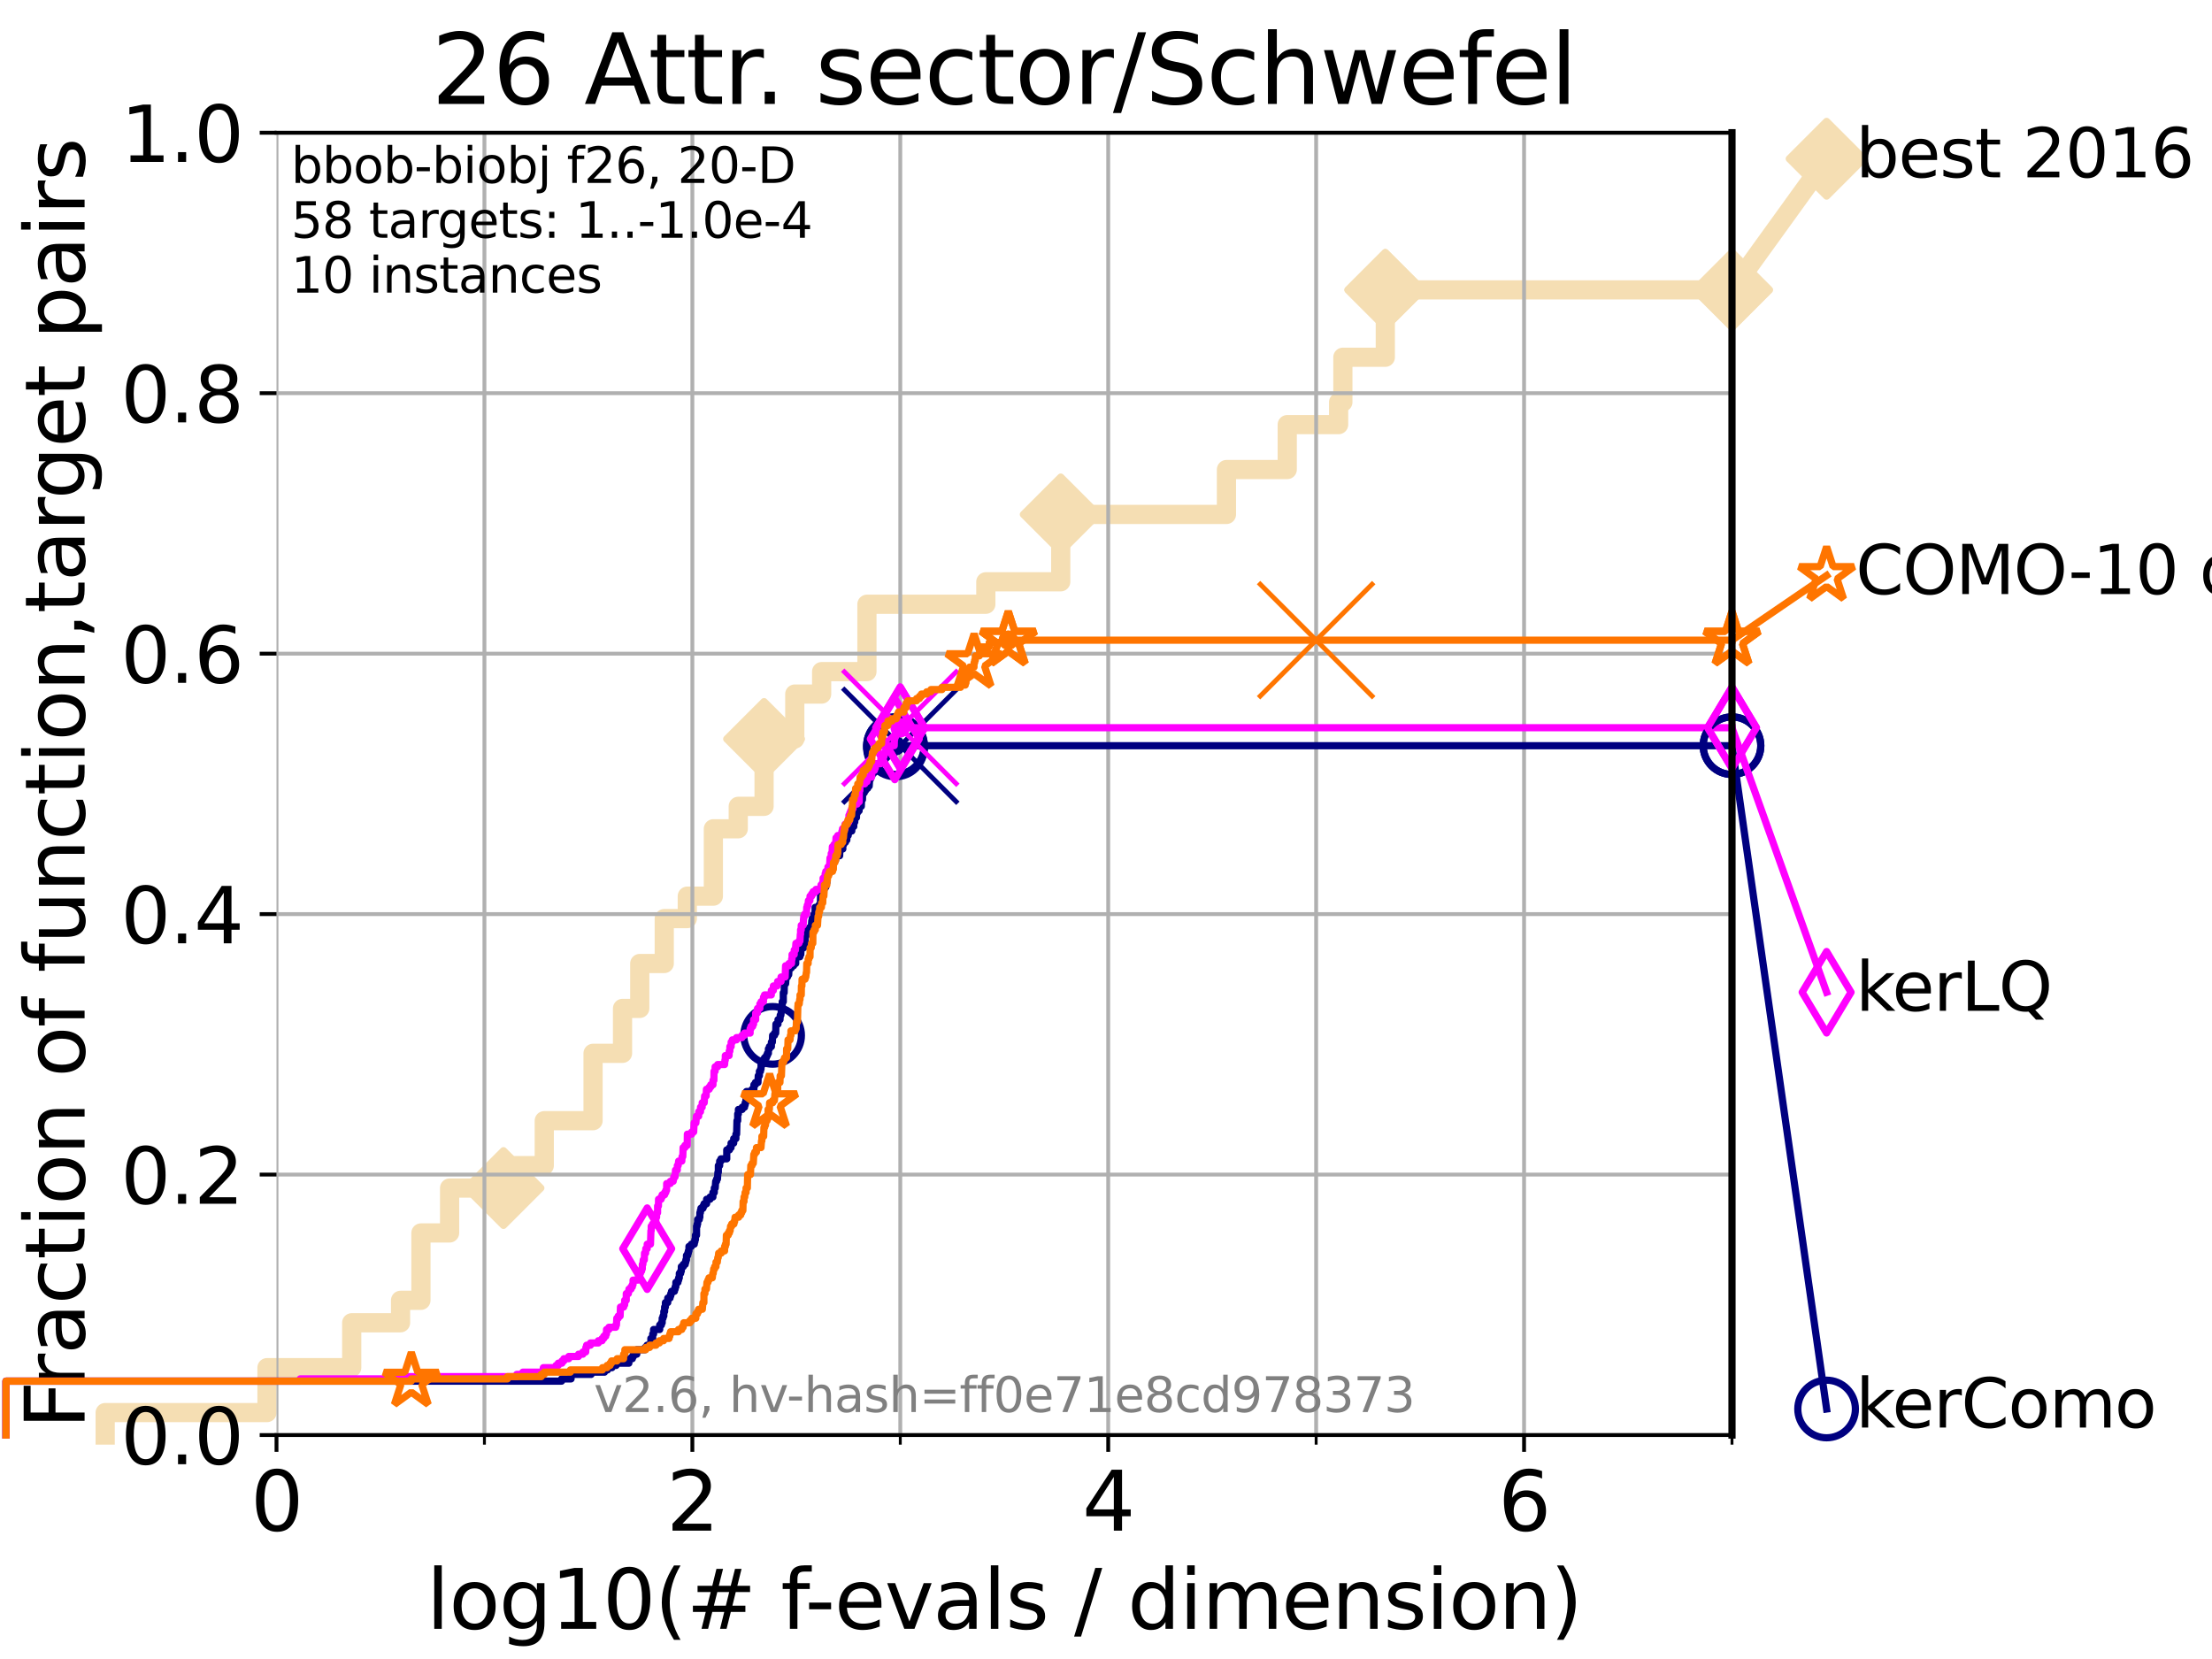 <?xml version="1.0" encoding="utf-8" standalone="no"?>
<!DOCTYPE svg PUBLIC "-//W3C//DTD SVG 1.1//EN"
  "http://www.w3.org/Graphics/SVG/1.1/DTD/svg11.dtd">
<svg xmlns:xlink="http://www.w3.org/1999/xlink" width="460.8pt" height="345.6pt" viewBox="0 0 460.8 345.6" xmlns="http://www.w3.org/2000/svg" version="1.1">
 <defs>
  <style type="text/css">*{stroke-linejoin: round; stroke-linecap: butt}</style>
 </defs>
 <g id="figure_1">
  <g id="patch_1">
   <path d="M 0 345.6 
L 460.8 345.6 
L 460.8 0 
L 0 0 
z
" style="fill: #ffffff"/>
  </g>
  <g id="axes_1">
   <g id="patch_2">
    <path d="M 57.6 298.944 
L 360.806 298.944 
L 360.806 27.648 
L 57.6 27.648 
z
" style="fill: #ffffff"/>
   </g>
   <g id="line2d_1">
    <path d="M 21.912 298.944 
L 21.912 294.266 
L 55.618 294.266 
L 55.618 284.911 
L 73.268 284.911 
L 73.268 275.556 
L 83.442 275.556 
L 83.442 270.879 
L 87.687 270.879 
L 87.687 256.846 
L 93.66 256.846 
L 93.66 247.491 
L 104.886 247.491 
L 104.886 242.814 
L 113.381 242.814 
L 113.381 233.459 
L 123.545 233.459 
L 123.545 219.426 
L 129.684 219.426 
L 129.684 210.071 
L 133.273 210.071 
L 133.273 200.716 
L 138.375 200.716 
L 138.375 191.361 
L 143.176 191.361 
L 143.176 186.684 
L 148.608 186.684 
L 148.608 172.651 
L 153.793 172.651 
L 153.793 167.974 
L 159.169 167.974 
L 159.169 153.941 
L 165.568 153.941 
L 165.568 144.586 
L 171.162 144.586 
L 171.162 139.908 
L 180.598 139.908 
L 180.598 125.876 
L 205.367 125.876 
L 205.367 121.198 
L 220.97 121.198 
L 220.97 107.166 
L 255.492 107.166 
L 255.492 97.811 
L 268.155 97.811 
L 268.155 88.456 
L 278.859 88.456 
L 278.859 83.778 
L 279.744 83.778 
L 279.744 74.423 
L 288.586 74.423 
L 288.586 60.391 
L 360.806 60.391 
" style="fill: none; stroke: #f5deb3; stroke-width: 4; stroke-linecap: square"/>
   </g>
   <g id="line2d_2">
    <defs>
     <path id="mc332a304e4" d="M -0 7.778 
L 7.778 0 
L 0 -7.778 
L -7.778 -0 
z
" style="stroke: #f5deb3; stroke-width: 1.5; stroke-linejoin: miter"/>
    </defs>
    <g>
     <use xlink:href="#mc332a304e4" x="104.886" y="247.491" style="fill: #f5deb3; stroke: #f5deb3; stroke-width: 1.5; stroke-linejoin: miter"/>
     <use xlink:href="#mc332a304e4" x="159.169" y="153.941" style="fill: #f5deb3; stroke: #f5deb3; stroke-width: 1.5; stroke-linejoin: miter"/>
     <use xlink:href="#mc332a304e4" x="220.97" y="107.166" style="fill: #f5deb3; stroke: #f5deb3; stroke-width: 1.5; stroke-linejoin: miter"/>
     <use xlink:href="#mc332a304e4" x="288.586" y="60.391" style="fill: #f5deb3; stroke: #f5deb3; stroke-width: 1.5; stroke-linejoin: miter"/>
     <use xlink:href="#mc332a304e4" x="288.586" y="60.391" style="fill: #f5deb3; stroke: #f5deb3; stroke-width: 1.5; stroke-linejoin: miter"/>
     <use xlink:href="#mc332a304e4" x="360.806" y="60.391" style="fill: #f5deb3; stroke: #f5deb3; stroke-width: 1.5; stroke-linejoin: miter"/>
    </g>
   </g>
   <g id="line2d_3">
    <path style="fill: none; stroke: #f5deb3; stroke-width: 4; stroke-linecap: square"/>
    <g/>
   </g>
   <g id="line2d_4">
    <path d="M 360.806 60.391 
L 380.515 33.074 
" style="fill: none; stroke: #f5deb3; stroke-width: 4; stroke-linecap: square"/>
    <g>
     <use xlink:href="#mc332a304e4" x="360.806" y="60.391" style="fill: #f5deb3; stroke: #f5deb3; stroke-width: 1.5; stroke-linejoin: miter"/>
     <use xlink:href="#mc332a304e4" x="380.515" y="33.074" style="fill: #f5deb3; stroke: #f5deb3; stroke-width: 1.5; stroke-linejoin: miter"/>
    </g>
   </g>
   <g id="matplotlib.axis_1">
    <g id="xtick_1">
     <g id="line2d_5">
      <path d="M 57.6 298.944 
L 57.6 27.648 
" clip-path="url(#p80d68c5d57)" style="fill: none; stroke: #b0b0b0; stroke-width: 0.8; stroke-linecap: square"/>
     </g>
     <g id="line2d_6">
      <defs>
       <path id="mfe86a62475" d="M 0 0 
L 0 3.5 
" style="stroke: #000000; stroke-width: 0.8"/>
      </defs>
      <g>
       <use xlink:href="#mfe86a62475" x="57.6" y="298.944" style="stroke: #000000; stroke-width: 0.8"/>
      </g>
     </g>
     <g id="text_1">
      <!-- 0 -->
      <g transform="translate(52.192 318.861) scale(0.17 -0.17)">
       <defs>
        <path id="DejaVuSans-30" d="M 2034 4250 
Q 1547 4250 1301 3770 
Q 1056 3291 1056 2328 
Q 1056 1369 1301 889 
Q 1547 409 2034 409 
Q 2525 409 2770 889 
Q 3016 1369 3016 2328 
Q 3016 3291 2770 3770 
Q 2525 4250 2034 4250 
z
M 2034 4750 
Q 2819 4750 3233 4129 
Q 3647 3509 3647 2328 
Q 3647 1150 3233 529 
Q 2819 -91 2034 -91 
Q 1250 -91 836 529 
Q 422 1150 422 2328 
Q 422 3509 836 4129 
Q 1250 4750 2034 4750 
z
" transform="scale(0.016)"/>
       </defs>
       <use xlink:href="#DejaVuSans-30"/>
      </g>
     </g>
    </g>
    <g id="xtick_2">
     <g id="line2d_7">
      <path d="M 144.23 298.944 
L 144.23 27.648 
" clip-path="url(#p80d68c5d57)" style="fill: none; stroke: #b0b0b0; stroke-width: 0.8; stroke-linecap: square"/>
     </g>
     <g id="line2d_8">
      <g>
       <use xlink:href="#mfe86a62475" x="144.23" y="298.944" style="stroke: #000000; stroke-width: 0.8"/>
      </g>
     </g>
     <g id="text_2">
      <!-- 2 -->
      <g transform="translate(138.822 318.861) scale(0.17 -0.17)">
       <defs>
        <path id="DejaVuSans-32" d="M 1228 531 
L 3431 531 
L 3431 0 
L 469 0 
L 469 531 
Q 828 903 1448 1529 
Q 2069 2156 2228 2338 
Q 2531 2678 2651 2914 
Q 2772 3150 2772 3378 
Q 2772 3750 2511 3984 
Q 2250 4219 1831 4219 
Q 1534 4219 1204 4116 
Q 875 4013 500 3803 
L 500 4441 
Q 881 4594 1212 4672 
Q 1544 4750 1819 4750 
Q 2544 4750 2975 4387 
Q 3406 4025 3406 3419 
Q 3406 3131 3298 2873 
Q 3191 2616 2906 2266 
Q 2828 2175 2409 1742 
Q 1991 1309 1228 531 
z
" transform="scale(0.016)"/>
       </defs>
       <use xlink:href="#DejaVuSans-32"/>
      </g>
     </g>
    </g>
    <g id="xtick_3">
     <g id="line2d_9">
      <path d="M 230.861 298.944 
L 230.861 27.648 
" clip-path="url(#p80d68c5d57)" style="fill: none; stroke: #b0b0b0; stroke-width: 0.8; stroke-linecap: square"/>
     </g>
     <g id="line2d_10">
      <g>
       <use xlink:href="#mfe86a62475" x="230.861" y="298.944" style="stroke: #000000; stroke-width: 0.8"/>
      </g>
     </g>
     <g id="text_3">
      <!-- 4 -->
      <g transform="translate(225.453 318.861) scale(0.17 -0.17)">
       <defs>
        <path id="DejaVuSans-34" d="M 2419 4116 
L 825 1625 
L 2419 1625 
L 2419 4116 
z
M 2253 4666 
L 3047 4666 
L 3047 1625 
L 3713 1625 
L 3713 1100 
L 3047 1100 
L 3047 0 
L 2419 0 
L 2419 1100 
L 313 1100 
L 313 1709 
L 2253 4666 
z
" transform="scale(0.016)"/>
       </defs>
       <use xlink:href="#DejaVuSans-34"/>
      </g>
     </g>
    </g>
    <g id="xtick_4">
     <g id="line2d_11">
      <path d="M 317.491 298.944 
L 317.491 27.648 
" clip-path="url(#p80d68c5d57)" style="fill: none; stroke: #b0b0b0; stroke-width: 0.8; stroke-linecap: square"/>
     </g>
     <g id="line2d_12">
      <g>
       <use xlink:href="#mfe86a62475" x="317.491" y="298.944" style="stroke: #000000; stroke-width: 0.8"/>
      </g>
     </g>
     <g id="text_4">
      <!-- 6 -->
      <g transform="translate(312.083 318.861) scale(0.17 -0.17)">
       <defs>
        <path id="DejaVuSans-36" d="M 2113 2584 
Q 1688 2584 1439 2293 
Q 1191 2003 1191 1497 
Q 1191 994 1439 701 
Q 1688 409 2113 409 
Q 2538 409 2786 701 
Q 3034 994 3034 1497 
Q 3034 2003 2786 2293 
Q 2538 2584 2113 2584 
z
M 3366 4563 
L 3366 3988 
Q 3128 4100 2886 4159 
Q 2644 4219 2406 4219 
Q 1781 4219 1451 3797 
Q 1122 3375 1075 2522 
Q 1259 2794 1537 2939 
Q 1816 3084 2150 3084 
Q 2853 3084 3261 2657 
Q 3669 2231 3669 1497 
Q 3669 778 3244 343 
Q 2819 -91 2113 -91 
Q 1303 -91 875 529 
Q 447 1150 447 2328 
Q 447 3434 972 4092 
Q 1497 4750 2381 4750 
Q 2619 4750 2861 4703 
Q 3103 4656 3366 4563 
z
" transform="scale(0.016)"/>
       </defs>
       <use xlink:href="#DejaVuSans-36"/>
      </g>
     </g>
    </g>
    <g id="xtick_5">
     <g id="line2d_13">
      <path d="M 100.915 298.944 
L 100.915 27.648 
" clip-path="url(#p80d68c5d57)" style="fill: none; stroke: #b0b0b0; stroke-width: 0.8; stroke-linecap: square"/>
     </g>
     <g id="line2d_14">
      <defs>
       <path id="m3eaa12d51f" d="M 0 0 
L 0 2 
" style="stroke: #000000; stroke-width: 0.6"/>
      </defs>
      <g>
       <use xlink:href="#m3eaa12d51f" x="100.915" y="298.944" style="stroke: #000000; stroke-width: 0.6"/>
      </g>
     </g>
    </g>
    <g id="xtick_6">
     <g id="line2d_15">
      <path d="M 187.546 298.944 
L 187.546 27.648 
" clip-path="url(#p80d68c5d57)" style="fill: none; stroke: #b0b0b0; stroke-width: 0.8; stroke-linecap: square"/>
     </g>
     <g id="line2d_16">
      <g>
       <use xlink:href="#m3eaa12d51f" x="187.546" y="298.944" style="stroke: #000000; stroke-width: 0.6"/>
      </g>
     </g>
    </g>
    <g id="xtick_7">
     <g id="line2d_17">
      <path d="M 274.176 298.944 
L 274.176 27.648 
" clip-path="url(#p80d68c5d57)" style="fill: none; stroke: #b0b0b0; stroke-width: 0.8; stroke-linecap: square"/>
     </g>
     <g id="line2d_18">
      <g>
       <use xlink:href="#m3eaa12d51f" x="274.176" y="298.944" style="stroke: #000000; stroke-width: 0.6"/>
      </g>
     </g>
    </g>
    <g id="xtick_8">
     <g id="line2d_19">
      <path d="M 360.806 298.944 
L 360.806 27.648 
" clip-path="url(#p80d68c5d57)" style="fill: none; stroke: #b0b0b0; stroke-width: 0.8; stroke-linecap: square"/>
     </g>
     <g id="line2d_20">
      <g>
       <use xlink:href="#m3eaa12d51f" x="360.806" y="298.944" style="stroke: #000000; stroke-width: 0.6"/>
      </g>
     </g>
    </g>
    <g id="text_5">
     <!-- log10(# f-evals / dimension) -->
     <g transform="translate(88.823 339.314) scale(0.17 -0.17)">
      <defs>
       <path id="DejaVuSans-6c" d="M 603 4863 
L 1178 4863 
L 1178 0 
L 603 0 
L 603 4863 
z
" transform="scale(0.016)"/>
       <path id="DejaVuSans-6f" d="M 1959 3097 
Q 1497 3097 1228 2736 
Q 959 2375 959 1747 
Q 959 1119 1226 758 
Q 1494 397 1959 397 
Q 2419 397 2687 759 
Q 2956 1122 2956 1747 
Q 2956 2369 2687 2733 
Q 2419 3097 1959 3097 
z
M 1959 3584 
Q 2709 3584 3137 3096 
Q 3566 2609 3566 1747 
Q 3566 888 3137 398 
Q 2709 -91 1959 -91 
Q 1206 -91 779 398 
Q 353 888 353 1747 
Q 353 2609 779 3096 
Q 1206 3584 1959 3584 
z
" transform="scale(0.016)"/>
       <path id="DejaVuSans-67" d="M 2906 1791 
Q 2906 2416 2648 2759 
Q 2391 3103 1925 3103 
Q 1463 3103 1205 2759 
Q 947 2416 947 1791 
Q 947 1169 1205 825 
Q 1463 481 1925 481 
Q 2391 481 2648 825 
Q 2906 1169 2906 1791 
z
M 3481 434 
Q 3481 -459 3084 -895 
Q 2688 -1331 1869 -1331 
Q 1566 -1331 1297 -1286 
Q 1028 -1241 775 -1147 
L 775 -588 
Q 1028 -725 1275 -790 
Q 1522 -856 1778 -856 
Q 2344 -856 2625 -561 
Q 2906 -266 2906 331 
L 2906 616 
Q 2728 306 2450 153 
Q 2172 0 1784 0 
Q 1141 0 747 490 
Q 353 981 353 1791 
Q 353 2603 747 3093 
Q 1141 3584 1784 3584 
Q 2172 3584 2450 3431 
Q 2728 3278 2906 2969 
L 2906 3500 
L 3481 3500 
L 3481 434 
z
" transform="scale(0.016)"/>
       <path id="DejaVuSans-31" d="M 794 531 
L 1825 531 
L 1825 4091 
L 703 3866 
L 703 4441 
L 1819 4666 
L 2450 4666 
L 2450 531 
L 3481 531 
L 3481 0 
L 794 0 
L 794 531 
z
" transform="scale(0.016)"/>
       <path id="DejaVuSans-28" d="M 1984 4856 
Q 1566 4138 1362 3434 
Q 1159 2731 1159 2009 
Q 1159 1288 1364 580 
Q 1569 -128 1984 -844 
L 1484 -844 
Q 1016 -109 783 600 
Q 550 1309 550 2009 
Q 550 2706 781 3412 
Q 1013 4119 1484 4856 
L 1984 4856 
z
" transform="scale(0.016)"/>
       <path id="DejaVuSans-23" d="M 3272 2816 
L 2363 2816 
L 2100 1772 
L 3016 1772 
L 3272 2816 
z
M 2803 4594 
L 2478 3297 
L 3391 3297 
L 3719 4594 
L 4219 4594 
L 3897 3297 
L 4872 3297 
L 4872 2816 
L 3775 2816 
L 3519 1772 
L 4513 1772 
L 4513 1294 
L 3397 1294 
L 3072 0 
L 2572 0 
L 2894 1294 
L 1978 1294 
L 1656 0 
L 1153 0 
L 1478 1294 
L 494 1294 
L 494 1772 
L 1594 1772 
L 1856 2816 
L 850 2816 
L 850 3297 
L 1978 3297 
L 2297 4594 
L 2803 4594 
z
" transform="scale(0.016)"/>
       <path id="DejaVuSans-20" transform="scale(0.016)"/>
       <path id="DejaVuSans-66" d="M 2375 4863 
L 2375 4384 
L 1825 4384 
Q 1516 4384 1395 4259 
Q 1275 4134 1275 3809 
L 1275 3500 
L 2222 3500 
L 2222 3053 
L 1275 3053 
L 1275 0 
L 697 0 
L 697 3053 
L 147 3053 
L 147 3500 
L 697 3500 
L 697 3744 
Q 697 4328 969 4595 
Q 1241 4863 1831 4863 
L 2375 4863 
z
" transform="scale(0.016)"/>
       <path id="DejaVuSans-2d" d="M 313 2009 
L 1997 2009 
L 1997 1497 
L 313 1497 
L 313 2009 
z
" transform="scale(0.016)"/>
       <path id="DejaVuSans-65" d="M 3597 1894 
L 3597 1613 
L 953 1613 
Q 991 1019 1311 708 
Q 1631 397 2203 397 
Q 2534 397 2845 478 
Q 3156 559 3463 722 
L 3463 178 
Q 3153 47 2828 -22 
Q 2503 -91 2169 -91 
Q 1331 -91 842 396 
Q 353 884 353 1716 
Q 353 2575 817 3079 
Q 1281 3584 2069 3584 
Q 2775 3584 3186 3129 
Q 3597 2675 3597 1894 
z
M 3022 2063 
Q 3016 2534 2758 2815 
Q 2500 3097 2075 3097 
Q 1594 3097 1305 2825 
Q 1016 2553 972 2059 
L 3022 2063 
z
" transform="scale(0.016)"/>
       <path id="DejaVuSans-76" d="M 191 3500 
L 800 3500 
L 1894 563 
L 2988 3500 
L 3597 3500 
L 2284 0 
L 1503 0 
L 191 3500 
z
" transform="scale(0.016)"/>
       <path id="DejaVuSans-61" d="M 2194 1759 
Q 1497 1759 1228 1600 
Q 959 1441 959 1056 
Q 959 750 1161 570 
Q 1363 391 1709 391 
Q 2188 391 2477 730 
Q 2766 1069 2766 1631 
L 2766 1759 
L 2194 1759 
z
M 3341 1997 
L 3341 0 
L 2766 0 
L 2766 531 
Q 2569 213 2275 61 
Q 1981 -91 1556 -91 
Q 1019 -91 701 211 
Q 384 513 384 1019 
Q 384 1609 779 1909 
Q 1175 2209 1959 2209 
L 2766 2209 
L 2766 2266 
Q 2766 2663 2505 2880 
Q 2244 3097 1772 3097 
Q 1472 3097 1187 3025 
Q 903 2953 641 2809 
L 641 3341 
Q 956 3463 1253 3523 
Q 1550 3584 1831 3584 
Q 2591 3584 2966 3190 
Q 3341 2797 3341 1997 
z
" transform="scale(0.016)"/>
       <path id="DejaVuSans-73" d="M 2834 3397 
L 2834 2853 
Q 2591 2978 2328 3040 
Q 2066 3103 1784 3103 
Q 1356 3103 1142 2972 
Q 928 2841 928 2578 
Q 928 2378 1081 2264 
Q 1234 2150 1697 2047 
L 1894 2003 
Q 2506 1872 2764 1633 
Q 3022 1394 3022 966 
Q 3022 478 2636 193 
Q 2250 -91 1575 -91 
Q 1294 -91 989 -36 
Q 684 19 347 128 
L 347 722 
Q 666 556 975 473 
Q 1284 391 1588 391 
Q 1994 391 2212 530 
Q 2431 669 2431 922 
Q 2431 1156 2273 1281 
Q 2116 1406 1581 1522 
L 1381 1569 
Q 847 1681 609 1914 
Q 372 2147 372 2553 
Q 372 3047 722 3315 
Q 1072 3584 1716 3584 
Q 2034 3584 2315 3537 
Q 2597 3491 2834 3397 
z
" transform="scale(0.016)"/>
       <path id="DejaVuSans-2f" d="M 1625 4666 
L 2156 4666 
L 531 -594 
L 0 -594 
L 1625 4666 
z
" transform="scale(0.016)"/>
       <path id="DejaVuSans-64" d="M 2906 2969 
L 2906 4863 
L 3481 4863 
L 3481 0 
L 2906 0 
L 2906 525 
Q 2725 213 2448 61 
Q 2172 -91 1784 -91 
Q 1150 -91 751 415 
Q 353 922 353 1747 
Q 353 2572 751 3078 
Q 1150 3584 1784 3584 
Q 2172 3584 2448 3432 
Q 2725 3281 2906 2969 
z
M 947 1747 
Q 947 1113 1208 752 
Q 1469 391 1925 391 
Q 2381 391 2643 752 
Q 2906 1113 2906 1747 
Q 2906 2381 2643 2742 
Q 2381 3103 1925 3103 
Q 1469 3103 1208 2742 
Q 947 2381 947 1747 
z
" transform="scale(0.016)"/>
       <path id="DejaVuSans-69" d="M 603 3500 
L 1178 3500 
L 1178 0 
L 603 0 
L 603 3500 
z
M 603 4863 
L 1178 4863 
L 1178 4134 
L 603 4134 
L 603 4863 
z
" transform="scale(0.016)"/>
       <path id="DejaVuSans-6d" d="M 3328 2828 
Q 3544 3216 3844 3400 
Q 4144 3584 4550 3584 
Q 5097 3584 5394 3201 
Q 5691 2819 5691 2113 
L 5691 0 
L 5113 0 
L 5113 2094 
Q 5113 2597 4934 2840 
Q 4756 3084 4391 3084 
Q 3944 3084 3684 2787 
Q 3425 2491 3425 1978 
L 3425 0 
L 2847 0 
L 2847 2094 
Q 2847 2600 2669 2842 
Q 2491 3084 2119 3084 
Q 1678 3084 1418 2786 
Q 1159 2488 1159 1978 
L 1159 0 
L 581 0 
L 581 3500 
L 1159 3500 
L 1159 2956 
Q 1356 3278 1631 3431 
Q 1906 3584 2284 3584 
Q 2666 3584 2933 3390 
Q 3200 3197 3328 2828 
z
" transform="scale(0.016)"/>
       <path id="DejaVuSans-6e" d="M 3513 2113 
L 3513 0 
L 2938 0 
L 2938 2094 
Q 2938 2591 2744 2837 
Q 2550 3084 2163 3084 
Q 1697 3084 1428 2787 
Q 1159 2491 1159 1978 
L 1159 0 
L 581 0 
L 581 3500 
L 1159 3500 
L 1159 2956 
Q 1366 3272 1645 3428 
Q 1925 3584 2291 3584 
Q 2894 3584 3203 3211 
Q 3513 2838 3513 2113 
z
" transform="scale(0.016)"/>
       <path id="DejaVuSans-29" d="M 513 4856 
L 1013 4856 
Q 1481 4119 1714 3412 
Q 1947 2706 1947 2009 
Q 1947 1309 1714 600 
Q 1481 -109 1013 -844 
L 513 -844 
Q 928 -128 1133 580 
Q 1338 1288 1338 2009 
Q 1338 2731 1133 3434 
Q 928 4138 513 4856 
z
" transform="scale(0.016)"/>
      </defs>
      <use xlink:href="#DejaVuSans-6c"/>
      <use xlink:href="#DejaVuSans-6f" x="27.783"/>
      <use xlink:href="#DejaVuSans-67" x="88.965"/>
      <use xlink:href="#DejaVuSans-31" x="152.441"/>
      <use xlink:href="#DejaVuSans-30" x="216.064"/>
      <use xlink:href="#DejaVuSans-28" x="279.688"/>
      <use xlink:href="#DejaVuSans-23" x="318.701"/>
      <use xlink:href="#DejaVuSans-20" x="402.49"/>
      <use xlink:href="#DejaVuSans-66" x="434.277"/>
      <use xlink:href="#DejaVuSans-2d" x="463.982"/>
      <use xlink:href="#DejaVuSans-65" x="500.066"/>
      <use xlink:href="#DejaVuSans-76" x="561.59"/>
      <use xlink:href="#DejaVuSans-61" x="620.77"/>
      <use xlink:href="#DejaVuSans-6c" x="682.049"/>
      <use xlink:href="#DejaVuSans-73" x="709.832"/>
      <use xlink:href="#DejaVuSans-20" x="761.932"/>
      <use xlink:href="#DejaVuSans-2f" x="793.719"/>
      <use xlink:href="#DejaVuSans-20" x="827.41"/>
      <use xlink:href="#DejaVuSans-64" x="859.197"/>
      <use xlink:href="#DejaVuSans-69" x="922.674"/>
      <use xlink:href="#DejaVuSans-6d" x="950.457"/>
      <use xlink:href="#DejaVuSans-65" x="1047.869"/>
      <use xlink:href="#DejaVuSans-6e" x="1109.393"/>
      <use xlink:href="#DejaVuSans-73" x="1172.771"/>
      <use xlink:href="#DejaVuSans-69" x="1224.871"/>
      <use xlink:href="#DejaVuSans-6f" x="1252.654"/>
      <use xlink:href="#DejaVuSans-6e" x="1313.836"/>
      <use xlink:href="#DejaVuSans-29" x="1377.215"/>
     </g>
    </g>
   </g>
   <g id="matplotlib.axis_2">
    <g id="ytick_1">
     <g id="line2d_21">
      <path d="M 57.6 298.944 
L 360.806 298.944 
" clip-path="url(#p80d68c5d57)" style="fill: none; stroke: #b0b0b0; stroke-width: 0.8; stroke-linecap: square"/>
     </g>
     <g id="line2d_22">
      <defs>
       <path id="mef98343ec0" d="M 0 0 
L -3.5 0 
" style="stroke: #000000; stroke-width: 0.8"/>
      </defs>
      <g>
       <use xlink:href="#mef98343ec0" x="57.6" y="298.944" style="stroke: #000000; stroke-width: 0.8"/>
      </g>
     </g>
     <g id="text_6">
      <!-- 0.0 -->
      <g transform="translate(25.155 305.023) scale(0.16 -0.16)">
       <defs>
        <path id="DejaVuSans-2e" d="M 684 794 
L 1344 794 
L 1344 0 
L 684 0 
L 684 794 
z
" transform="scale(0.016)"/>
       </defs>
       <use xlink:href="#DejaVuSans-30"/>
       <use xlink:href="#DejaVuSans-2e" x="63.623"/>
       <use xlink:href="#DejaVuSans-30" x="95.41"/>
      </g>
     </g>
    </g>
    <g id="ytick_2">
     <g id="line2d_23">
      <path d="M 57.6 244.685 
L 360.806 244.685 
" clip-path="url(#p80d68c5d57)" style="fill: none; stroke: #b0b0b0; stroke-width: 0.8; stroke-linecap: square"/>
     </g>
     <g id="line2d_24">
      <g>
       <use xlink:href="#mef98343ec0" x="57.6" y="244.685" style="stroke: #000000; stroke-width: 0.8"/>
      </g>
     </g>
     <g id="text_7">
      <!-- 0.2 -->
      <g transform="translate(25.155 250.764) scale(0.16 -0.16)">
       <use xlink:href="#DejaVuSans-30"/>
       <use xlink:href="#DejaVuSans-2e" x="63.623"/>
       <use xlink:href="#DejaVuSans-32" x="95.41"/>
      </g>
     </g>
    </g>
    <g id="ytick_3">
     <g id="line2d_25">
      <path d="M 57.6 190.426 
L 360.806 190.426 
" clip-path="url(#p80d68c5d57)" style="fill: none; stroke: #b0b0b0; stroke-width: 0.8; stroke-linecap: square"/>
     </g>
     <g id="line2d_26">
      <g>
       <use xlink:href="#mef98343ec0" x="57.6" y="190.426" style="stroke: #000000; stroke-width: 0.8"/>
      </g>
     </g>
     <g id="text_8">
      <!-- 0.4 -->
      <g transform="translate(25.155 196.504) scale(0.16 -0.16)">
       <use xlink:href="#DejaVuSans-30"/>
       <use xlink:href="#DejaVuSans-2e" x="63.623"/>
       <use xlink:href="#DejaVuSans-34" x="95.41"/>
      </g>
     </g>
    </g>
    <g id="ytick_4">
     <g id="line2d_27">
      <path d="M 57.6 136.166 
L 360.806 136.166 
" clip-path="url(#p80d68c5d57)" style="fill: none; stroke: #b0b0b0; stroke-width: 0.8; stroke-linecap: square"/>
     </g>
     <g id="line2d_28">
      <g>
       <use xlink:href="#mef98343ec0" x="57.6" y="136.166" style="stroke: #000000; stroke-width: 0.8"/>
      </g>
     </g>
     <g id="text_9">
      <!-- 0.6 -->
      <g transform="translate(25.155 142.245) scale(0.16 -0.16)">
       <use xlink:href="#DejaVuSans-30"/>
       <use xlink:href="#DejaVuSans-2e" x="63.623"/>
       <use xlink:href="#DejaVuSans-36" x="95.41"/>
      </g>
     </g>
    </g>
    <g id="ytick_5">
     <g id="line2d_29">
      <path d="M 57.6 81.907 
L 360.806 81.907 
" clip-path="url(#p80d68c5d57)" style="fill: none; stroke: #b0b0b0; stroke-width: 0.8; stroke-linecap: square"/>
     </g>
     <g id="line2d_30">
      <g>
       <use xlink:href="#mef98343ec0" x="57.6" y="81.907" style="stroke: #000000; stroke-width: 0.8"/>
      </g>
     </g>
     <g id="text_10">
      <!-- 0.8 -->
      <g transform="translate(25.155 87.986) scale(0.16 -0.16)">
       <defs>
        <path id="DejaVuSans-38" d="M 2034 2216 
Q 1584 2216 1326 1975 
Q 1069 1734 1069 1313 
Q 1069 891 1326 650 
Q 1584 409 2034 409 
Q 2484 409 2743 651 
Q 3003 894 3003 1313 
Q 3003 1734 2745 1975 
Q 2488 2216 2034 2216 
z
M 1403 2484 
Q 997 2584 770 2862 
Q 544 3141 544 3541 
Q 544 4100 942 4425 
Q 1341 4750 2034 4750 
Q 2731 4750 3128 4425 
Q 3525 4100 3525 3541 
Q 3525 3141 3298 2862 
Q 3072 2584 2669 2484 
Q 3125 2378 3379 2068 
Q 3634 1759 3634 1313 
Q 3634 634 3220 271 
Q 2806 -91 2034 -91 
Q 1263 -91 848 271 
Q 434 634 434 1313 
Q 434 1759 690 2068 
Q 947 2378 1403 2484 
z
M 1172 3481 
Q 1172 3119 1398 2916 
Q 1625 2713 2034 2713 
Q 2441 2713 2670 2916 
Q 2900 3119 2900 3481 
Q 2900 3844 2670 4047 
Q 2441 4250 2034 4250 
Q 1625 4250 1398 4047 
Q 1172 3844 1172 3481 
z
" transform="scale(0.016)"/>
       </defs>
       <use xlink:href="#DejaVuSans-30"/>
       <use xlink:href="#DejaVuSans-2e" x="63.623"/>
       <use xlink:href="#DejaVuSans-38" x="95.41"/>
      </g>
     </g>
    </g>
    <g id="ytick_6">
     <g id="line2d_31">
      <path d="M 57.6 27.648 
L 360.806 27.648 
" clip-path="url(#p80d68c5d57)" style="fill: none; stroke: #b0b0b0; stroke-width: 0.8; stroke-linecap: square"/>
     </g>
     <g id="line2d_32">
      <g>
       <use xlink:href="#mef98343ec0" x="57.6" y="27.648" style="stroke: #000000; stroke-width: 0.8"/>
      </g>
     </g>
     <g id="text_11">
      <!-- 1.0 -->
      <g transform="translate(25.155 33.727) scale(0.16 -0.16)">
       <use xlink:href="#DejaVuSans-31"/>
       <use xlink:href="#DejaVuSans-2e" x="63.623"/>
       <use xlink:href="#DejaVuSans-30" x="95.41"/>
      </g>
     </g>
    </g>
    <g id="text_12">
     <!-- Fraction of function,target pairs -->
     <g transform="translate(17.62 297.681) rotate(-90) scale(0.17 -0.17)">
      <defs>
       <path id="DejaVuSans-46" d="M 628 4666 
L 3309 4666 
L 3309 4134 
L 1259 4134 
L 1259 2759 
L 3109 2759 
L 3109 2228 
L 1259 2228 
L 1259 0 
L 628 0 
L 628 4666 
z
" transform="scale(0.016)"/>
       <path id="DejaVuSans-72" d="M 2631 2963 
Q 2534 3019 2420 3045 
Q 2306 3072 2169 3072 
Q 1681 3072 1420 2755 
Q 1159 2438 1159 1844 
L 1159 0 
L 581 0 
L 581 3500 
L 1159 3500 
L 1159 2956 
Q 1341 3275 1631 3429 
Q 1922 3584 2338 3584 
Q 2397 3584 2469 3576 
Q 2541 3569 2628 3553 
L 2631 2963 
z
" transform="scale(0.016)"/>
       <path id="DejaVuSans-63" d="M 3122 3366 
L 3122 2828 
Q 2878 2963 2633 3030 
Q 2388 3097 2138 3097 
Q 1578 3097 1268 2742 
Q 959 2388 959 1747 
Q 959 1106 1268 751 
Q 1578 397 2138 397 
Q 2388 397 2633 464 
Q 2878 531 3122 666 
L 3122 134 
Q 2881 22 2623 -34 
Q 2366 -91 2075 -91 
Q 1284 -91 818 406 
Q 353 903 353 1747 
Q 353 2603 823 3093 
Q 1294 3584 2113 3584 
Q 2378 3584 2631 3529 
Q 2884 3475 3122 3366 
z
" transform="scale(0.016)"/>
       <path id="DejaVuSans-74" d="M 1172 4494 
L 1172 3500 
L 2356 3500 
L 2356 3053 
L 1172 3053 
L 1172 1153 
Q 1172 725 1289 603 
Q 1406 481 1766 481 
L 2356 481 
L 2356 0 
L 1766 0 
Q 1100 0 847 248 
Q 594 497 594 1153 
L 594 3053 
L 172 3053 
L 172 3500 
L 594 3500 
L 594 4494 
L 1172 4494 
z
" transform="scale(0.016)"/>
       <path id="DejaVuSans-75" d="M 544 1381 
L 544 3500 
L 1119 3500 
L 1119 1403 
Q 1119 906 1312 657 
Q 1506 409 1894 409 
Q 2359 409 2629 706 
Q 2900 1003 2900 1516 
L 2900 3500 
L 3475 3500 
L 3475 0 
L 2900 0 
L 2900 538 
Q 2691 219 2414 64 
Q 2138 -91 1772 -91 
Q 1169 -91 856 284 
Q 544 659 544 1381 
z
M 1991 3584 
L 1991 3584 
z
" transform="scale(0.016)"/>
       <path id="DejaVuSans-2c" d="M 750 794 
L 1409 794 
L 1409 256 
L 897 -744 
L 494 -744 
L 750 256 
L 750 794 
z
" transform="scale(0.016)"/>
       <path id="DejaVuSans-70" d="M 1159 525 
L 1159 -1331 
L 581 -1331 
L 581 3500 
L 1159 3500 
L 1159 2969 
Q 1341 3281 1617 3432 
Q 1894 3584 2278 3584 
Q 2916 3584 3314 3078 
Q 3713 2572 3713 1747 
Q 3713 922 3314 415 
Q 2916 -91 2278 -91 
Q 1894 -91 1617 61 
Q 1341 213 1159 525 
z
M 3116 1747 
Q 3116 2381 2855 2742 
Q 2594 3103 2138 3103 
Q 1681 3103 1420 2742 
Q 1159 2381 1159 1747 
Q 1159 1113 1420 752 
Q 1681 391 2138 391 
Q 2594 391 2855 752 
Q 3116 1113 3116 1747 
z
" transform="scale(0.016)"/>
      </defs>
      <use xlink:href="#DejaVuSans-46"/>
      <use xlink:href="#DejaVuSans-72" x="50.27"/>
      <use xlink:href="#DejaVuSans-61" x="91.383"/>
      <use xlink:href="#DejaVuSans-63" x="152.662"/>
      <use xlink:href="#DejaVuSans-74" x="207.643"/>
      <use xlink:href="#DejaVuSans-69" x="246.852"/>
      <use xlink:href="#DejaVuSans-6f" x="274.635"/>
      <use xlink:href="#DejaVuSans-6e" x="335.816"/>
      <use xlink:href="#DejaVuSans-20" x="399.195"/>
      <use xlink:href="#DejaVuSans-6f" x="430.982"/>
      <use xlink:href="#DejaVuSans-66" x="492.164"/>
      <use xlink:href="#DejaVuSans-20" x="527.369"/>
      <use xlink:href="#DejaVuSans-66" x="559.156"/>
      <use xlink:href="#DejaVuSans-75" x="594.361"/>
      <use xlink:href="#DejaVuSans-6e" x="657.74"/>
      <use xlink:href="#DejaVuSans-63" x="721.119"/>
      <use xlink:href="#DejaVuSans-74" x="776.1"/>
      <use xlink:href="#DejaVuSans-69" x="815.309"/>
      <use xlink:href="#DejaVuSans-6f" x="843.092"/>
      <use xlink:href="#DejaVuSans-6e" x="904.273"/>
      <use xlink:href="#DejaVuSans-2c" x="967.652"/>
      <use xlink:href="#DejaVuSans-74" x="999.439"/>
      <use xlink:href="#DejaVuSans-61" x="1038.648"/>
      <use xlink:href="#DejaVuSans-72" x="1099.928"/>
      <use xlink:href="#DejaVuSans-67" x="1139.291"/>
      <use xlink:href="#DejaVuSans-65" x="1202.768"/>
      <use xlink:href="#DejaVuSans-74" x="1264.291"/>
      <use xlink:href="#DejaVuSans-20" x="1303.5"/>
      <use xlink:href="#DejaVuSans-70" x="1335.287"/>
      <use xlink:href="#DejaVuSans-61" x="1398.764"/>
      <use xlink:href="#DejaVuSans-69" x="1460.043"/>
      <use xlink:href="#DejaVuSans-72" x="1487.826"/>
      <use xlink:href="#DejaVuSans-73" x="1528.939"/>
     </g>
    </g>
   </g>
   <g id="line2d_33">
    <defs>
     <path id="m6e7ec064d1" d="M 0 1.5 
C 0.398 1.5 0.779 1.342 1.061 1.061 
C 1.342 0.779 1.5 0.398 1.5 0 
C 1.5 -0.398 1.342 -0.779 1.061 -1.061 
C 0.779 -1.342 0.398 -1.5 0 -1.5 
C -0.398 -1.5 -0.779 -1.342 -1.061 -1.061 
C -1.342 -0.779 -1.5 -0.398 -1.5 0 
C -1.5 0.398 -1.342 0.779 -1.061 1.061 
C -0.779 1.342 -0.398 1.5 0 1.5 
z
" style="stroke: #f5deb3"/>
    </defs>
    <g>
     <use xlink:href="#m6e7ec064d1" x="288.586" y="60.391" style="fill: #f5deb3; stroke: #f5deb3"/>
     <use xlink:href="#m6e7ec064d1" x="288.586" y="60.391" style="fill: #f5deb3; stroke: #f5deb3"/>
    </g>
   </g>
   <g id="line2d_34">
    <defs>
     <path id="mf507482f0d" d="M 0 1.5 
C 0.398 1.5 0.779 1.342 1.061 1.061 
C 1.342 0.779 1.5 0.398 1.5 0 
C 1.5 -0.398 1.342 -0.779 1.061 -1.061 
C 0.779 -1.342 0.398 -1.5 0 -1.5 
C -0.398 -1.5 -0.779 -1.342 -1.061 -1.061 
C -1.342 -0.779 -1.5 -0.398 -1.5 0 
C -1.5 0.398 -1.342 0.779 -1.061 1.061 
C -0.779 1.342 -0.398 1.5 0 1.5 
z
" style="stroke: #000080"/>
    </defs>
    <g>
     <use xlink:href="#mf507482f0d" x="186.55" y="155.344" style="fill: #000080; stroke: #000080"/>
     <use xlink:href="#mf507482f0d" x="186.55" y="155.344" style="fill: #000080; stroke: #000080"/>
    </g>
   </g>
   <g id="line2d_35">
    <path d="M 1.246 298.944 
L 1.246 287.718 
L 116.988 287.718 
L 116.988 287.25 
L 118.962 287.25 
L 118.962 286.315 
L 123.145 286.315 
L 123.145 285.847 
L 125.929 285.847 
L 125.929 285.379 
L 126.565 285.379 
L 126.565 284.911 
L 127.481 284.911 
L 127.481 284.444 
L 128.354 284.444 
L 128.354 283.976 
L 131.002 283.976 
L 131.002 283.04 
L 131.729 283.04 
L 131.729 282.573 
L 131.965 282.573 
L 131.965 282.105 
L 132.656 282.105 
L 132.656 281.169 
L 134.384 281.169 
L 134.384 280.702 
L 134.793 280.702 
L 134.793 280.234 
L 135.584 280.234 
L 135.584 278.831 
L 135.967 278.831 
L 135.967 277.895 
L 136.156 277.895 
L 136.156 276.96 
L 137.426 276.96 
L 137.426 276.024 
L 137.774 276.024 
L 137.774 275.556 
L 137.946 275.556 
L 137.946 274.621 
L 138.116 274.621 
L 138.116 274.153 
L 138.284 274.153 
L 138.284 273.218 
L 138.451 273.218 
L 138.451 272.282 
L 138.617 272.282 
L 138.617 271.347 
L 139.105 271.347 
L 139.105 270.411 
L 139.581 270.411 
L 139.581 269.943 
L 139.736 269.943 
L 139.736 269.476 
L 139.891 269.476 
L 139.891 269.008 
L 140.497 269.008 
L 140.497 268.54 
L 140.646 268.54 
L 140.646 268.072 
L 140.793 268.072 
L 140.793 267.137 
L 141.228 267.137 
L 141.228 266.669 
L 141.371 266.669 
L 141.371 266.201 
L 141.513 266.201 
L 141.513 265.266 
L 141.794 265.266 
L 141.794 264.798 
L 141.932 264.798 
L 141.932 263.863 
L 142.342 263.863 
L 142.342 263.395 
L 142.743 263.395 
L 142.743 262.927 
L 142.875 262.927 
L 142.875 262.459 
L 143.006 262.459 
L 143.006 261.524 
L 143.265 261.524 
L 143.265 261.056 
L 143.394 261.056 
L 143.394 260.588 
L 143.521 260.588 
L 143.521 259.653 
L 144.022 259.653 
L 144.022 259.185 
L 144.631 259.185 
L 144.631 258.717 
L 144.75 258.717 
L 144.75 258.25 
L 144.868 258.25 
L 144.868 257.314 
L 145.103 257.314 
L 145.103 255.443 
L 145.22 255.443 
L 145.22 254.975 
L 145.335 254.975 
L 145.335 254.04 
L 145.678 254.04 
L 145.678 253.572 
L 145.791 253.572 
L 145.791 252.637 
L 145.903 252.637 
L 145.903 252.169 
L 146.015 252.169 
L 146.015 251.701 
L 146.454 251.701 
L 146.454 251.233 
L 146.67 251.233 
L 146.67 250.766 
L 147.2 250.766 
L 147.2 249.83 
L 147.917 249.83 
L 147.917 249.362 
L 148.511 249.362 
L 148.511 248.427 
L 148.801 248.427 
L 148.801 247.491 
L 148.991 247.491 
L 149.086 246.088 
L 149.274 246.088 
L 149.274 245.62 
L 149.46 245.62 
L 149.553 244.217 
L 149.644 244.217 
L 149.644 242.814 
L 149.918 242.814 
L 149.918 241.878 
L 150.187 241.878 
L 150.187 241.411 
L 151.394 241.411 
L 151.394 239.54 
L 151.97 239.54 
L 151.97 239.072 
L 152.292 239.072 
L 152.292 238.136 
L 152.841 238.136 
L 152.841 237.201 
L 153.3 237.201 
L 153.3 236.265 
L 153.45 236.265 
L 153.525 233.459 
L 153.674 233.459 
L 153.674 232.056 
L 153.821 232.056 
L 153.821 231.12 
L 154.612 231.12 
L 154.612 230.652 
L 155.099 230.652 
L 155.099 230.184 
L 155.235 230.184 
L 155.235 229.717 
L 155.371 229.717 
L 155.439 228.313 
L 155.506 228.313 
L 155.506 227.378 
L 156.677 227.378 
L 156.677 226.91 
L 157.052 226.91 
L 157.052 225.975 
L 157.359 225.975 
L 157.359 225.507 
L 157.899 225.507 
L 157.958 224.104 
L 158.192 224.104 
L 158.192 223.168 
L 158.423 223.168 
L 158.423 222.7 
L 158.538 222.7 
L 158.538 221.765 
L 158.878 221.765 
L 158.878 220.829 
L 159.267 220.829 
L 159.267 220.362 
L 159.648 220.362 
L 159.648 219.894 
L 159.862 219.894 
L 159.862 219.426 
L 160.074 219.426 
L 160.074 218.491 
L 160.283 218.491 
L 160.283 218.023 
L 160.695 218.023 
L 160.695 217.087 
L 160.898 217.087 
L 160.948 215.684 
L 161.346 215.684 
L 161.346 215.216 
L 161.591 215.216 
L 161.64 213.345 
L 162.071 213.345 
L 162.071 212.41 
L 162.492 212.41 
L 162.539 211.474 
L 162.677 211.474 
L 162.768 210.539 
L 162.814 210.539 
L 162.814 209.603 
L 162.95 209.603 
L 162.95 208.668 
L 163.174 208.668 
L 163.174 206.797 
L 163.352 206.797 
L 163.397 204.926 
L 163.66 204.926 
L 163.746 203.523 
L 164.047 203.523 
L 164.047 203.055 
L 164.301 203.055 
L 164.385 201.652 
L 164.84 201.652 
L 164.84 201.184 
L 165.325 201.184 
L 165.325 200.716 
L 165.758 200.716 
L 165.758 199.313 
L 166.633 199.313 
L 166.633 198.845 
L 166.818 198.845 
L 166.891 197.442 
L 167.433 197.442 
L 167.433 196.974 
L 167.681 196.974 
L 167.751 195.103 
L 167.856 195.103 
L 167.856 194.635 
L 168.235 194.635 
L 168.235 193.7 
L 168.64 193.7 
L 168.64 193.232 
L 169.004 193.232 
L 169.102 191.829 
L 169.2 191.829 
L 169.2 191.361 
L 169.585 191.361 
L 169.585 190.426 
L 169.775 190.426 
L 169.806 189.022 
L 170.575 189.022 
L 170.575 188.555 
L 170.904 188.555 
L 170.933 186.216 
L 171.051 186.216 
L 171.08 185.28 
L 171.687 185.28 
L 171.687 184.813 
L 172.025 184.813 
L 172.108 183.877 
L 172.246 183.877 
L 172.356 182.006 
L 172.71 182.006 
L 172.71 181.071 
L 173.03 181.071 
L 173.03 180.603 
L 173.344 180.603 
L 173.37 179.667 
L 173.654 179.667 
L 173.654 179.2 
L 174.059 179.2 
L 174.109 178.264 
L 174.916 178.264 
L 174.964 176.861 
L 175.574 176.861 
L 175.574 175.925 
L 175.758 175.925 
L 175.758 175.458 
L 176.121 175.458 
L 176.121 174.99 
L 176.41 174.99 
L 176.432 174.054 
L 176.695 174.054 
L 176.695 173.587 
L 176.825 173.587 
L 176.825 173.119 
L 177.442 173.119 
L 177.484 172.183 
L 177.856 172.183 
L 177.856 171.248 
L 178.06 171.248 
L 178.06 170.312 
L 178.421 170.312 
L 178.421 169.377 
L 178.598 169.377 
L 178.598 168.909 
L 178.969 168.909 
L 178.969 167.974 
L 179.426 167.974 
L 179.482 166.57 
L 179.669 166.57 
L 179.706 165.167 
L 180.037 165.167 
L 180.037 164.699 
L 180.309 164.699 
L 180.309 164.232 
L 180.735 164.232 
L 180.735 163.764 
L 181.066 163.764 
L 181.169 162.36 
L 181.323 162.36 
L 181.323 161.893 
L 181.475 161.893 
L 181.475 161.425 
L 181.727 161.425 
L 181.727 160.957 
L 182.139 160.957 
L 182.139 160.489 
L 182.526 160.489 
L 182.526 160.022 
L 182.905 160.022 
L 182.905 159.086 
L 183.792 159.086 
L 183.792 158.151 
L 184.38 158.151 
L 184.38 157.215 
L 185.006 157.215 
L 185.006 156.747 
L 186.303 156.747 
L 186.369 155.812 
L 186.55 155.812 
L 186.55 155.344 
L 360.806 155.344 
L 360.806 155.344 
" style="fill: none; stroke: #000080; stroke-width: 1.5; stroke-linecap: square"/>
   </g>
   <g id="line2d_36">
    <defs>
     <path id="m435fbfb966" d="M 0 6 
C 1.591 6 3.117 5.368 4.243 4.243 
C 5.368 3.117 6 1.591 6 0 
C 6 -1.591 5.368 -3.117 4.243 -4.243 
C 3.117 -5.368 1.591 -6 0 -6 
C -1.591 -6 -3.117 -5.368 -4.243 -4.243 
C -5.368 -3.117 -6 -1.591 -6 0 
C -6 1.591 -5.368 3.117 -4.243 4.243 
C -3.117 5.368 -1.591 6 0 6 
z
" style="stroke: #000080; stroke-width: 1.5"/>
    </defs>
    <g>
     <use xlink:href="#m435fbfb966" x="160.948" y="215.684" style="fill-opacity: 0; stroke: #000080; stroke-width: 1.5"/>
     <use xlink:href="#m435fbfb966" x="186.55" y="155.812" style="fill-opacity: 0; stroke: #000080; stroke-width: 1.5"/>
     <use xlink:href="#m435fbfb966" x="186.55" y="155.344" style="fill-opacity: 0; stroke: #000080; stroke-width: 1.5"/>
     <use xlink:href="#m435fbfb966" x="186.55" y="155.344" style="fill-opacity: 0; stroke: #000080; stroke-width: 1.5"/>
     <use xlink:href="#m435fbfb966" x="360.806" y="155.344" style="fill-opacity: 0; stroke: #000080; stroke-width: 1.5"/>
    </g>
   </g>
   <g id="line2d_37">
    <path style="fill: none; stroke: #000080; stroke-width: 1.5; stroke-linecap: square"/>
    <g/>
   </g>
   <g id="line2d_38">
    <path d="M 187.541 155.344 
" clip-path="url(#p80d68c5d57)" style="fill: none; stroke: #000080; stroke-width: 1.5; stroke-linecap: square"/>
    <defs>
     <path id="m20fa283ef0" d="M -12 12 
L 12 -12 
M -12 -12 
L 12 12 
" style="stroke: #000080"/>
    </defs>
    <g clip-path="url(#p80d68c5d57)">
     <use xlink:href="#m20fa283ef0" x="187.541" y="155.344" style="fill: #000080; stroke: #000080"/>
    </g>
   </g>
   <g id="line2d_39">
    <defs>
     <path id="m7f9f0d7f92" d="M 0 1.5 
C 0.398 1.5 0.779 1.342 1.061 1.061 
C 1.342 0.779 1.5 0.398 1.5 0 
C 1.5 -0.398 1.342 -0.779 1.061 -1.061 
C 0.779 -1.342 0.398 -1.5 0 -1.5 
C -0.398 -1.5 -0.779 -1.342 -1.061 -1.061 
C -1.342 -0.779 -1.5 -0.398 -1.5 0 
C -1.5 0.398 -1.342 0.779 -1.061 1.061 
C -0.779 1.342 -0.398 1.5 0 1.5 
z
" style="stroke: #ff00ff"/>
    </defs>
    <g>
     <use xlink:href="#m7f9f0d7f92" x="187.537" y="151.602" style="fill: #ff00ff; stroke: #ff00ff"/>
     <use xlink:href="#m7f9f0d7f92" x="187.537" y="151.602" style="fill: #ff00ff; stroke: #ff00ff"/>
    </g>
   </g>
   <g id="line2d_40">
    <path d="M 1.246 298.944 
L 1.246 287.718 
L 62.535 287.718 
L 62.535 287.25 
L 83.678 287.25 
L 83.678 286.782 
L 107.644 286.782 
L 107.644 286.315 
L 108.915 286.315 
L 108.915 285.847 
L 113.088 285.847 
L 113.186 284.911 
L 115.833 284.911 
L 115.833 284.444 
L 116.295 284.444 
L 116.295 283.976 
L 117.068 283.976 
L 117.068 283.508 
L 117.462 283.508 
L 117.462 283.04 
L 118.488 283.04 
L 118.488 282.573 
L 120.518 282.573 
L 120.518 282.105 
L 121.424 282.105 
L 121.424 281.637 
L 122.016 281.637 
L 122.046 280.702 
L 122.199 280.702 
L 122.199 280.234 
L 123.001 280.234 
L 123.001 279.766 
L 124.642 279.766 
L 124.642 279.298 
L 125.425 279.298 
L 125.425 278.831 
L 125.779 278.831 
L 125.779 278.363 
L 126.177 278.363 
L 126.177 277.895 
L 126.348 277.895 
L 126.348 276.96 
L 126.852 276.96 
L 126.852 276.492 
L 128.266 276.492 
L 128.266 276.024 
L 128.42 276.024 
L 128.485 274.621 
L 128.786 274.621 
L 128.786 274.153 
L 129.188 274.153 
L 129.251 272.282 
L 129.927 272.282 
L 129.927 271.814 
L 130.127 271.814 
L 130.127 270.879 
L 130.462 270.879 
L 130.462 269.476 
L 130.907 269.476 
L 130.907 269.008 
L 131.021 269.008 
L 131.021 268.54 
L 131.453 268.54 
L 131.453 268.072 
L 131.729 268.072 
L 131.729 267.605 
L 131.875 267.605 
L 131.875 266.669 
L 132.933 266.669 
L 132.933 266.201 
L 133.052 266.201 
L 133.052 265.734 
L 133.273 265.734 
L 133.273 265.266 
L 133.424 265.266 
L 133.424 264.798 
L 133.656 264.798 
L 133.656 264.33 
L 133.804 264.33 
L 133.804 263.395 
L 133.918 263.395 
L 133.999 262.459 
L 134.225 262.459 
L 134.257 261.056 
L 134.495 261.056 
L 134.527 260.121 
L 134.824 260.121 
L 134.824 259.185 
L 135.509 259.185 
L 135.598 256.379 
L 135.658 256.379 
L 135.658 255.443 
L 135.938 255.443 
L 135.938 254.975 
L 136.499 254.975 
L 136.499 254.508 
L 136.612 254.508 
L 136.612 253.572 
L 136.781 253.572 
L 136.781 252.637 
L 136.989 252.637 
L 136.989 251.233 
L 137.168 251.233 
L 137.182 249.83 
L 137.721 249.83 
L 137.721 249.362 
L 137.933 249.362 
L 137.933 248.895 
L 138.451 248.895 
L 138.451 248.427 
L 138.693 248.427 
L 138.693 247.959 
L 138.869 247.959 
L 138.881 246.556 
L 139.641 246.556 
L 139.641 246.088 
L 140.243 246.088 
L 140.243 245.62 
L 140.359 245.62 
L 140.359 245.153 
L 140.634 245.153 
L 140.714 243.749 
L 141.096 243.749 
L 141.096 242.814 
L 141.272 242.814 
L 141.371 241.878 
L 142.038 241.878 
L 142.08 240.943 
L 142.238 240.943 
L 142.301 239.072 
L 142.682 239.072 
L 142.682 238.604 
L 143.156 238.604 
L 143.186 236.265 
L 144.098 236.265 
L 144.098 235.798 
L 144.51 235.798 
L 144.594 233.927 
L 144.968 233.927 
L 145.076 232.523 
L 145.547 232.523 
L 145.547 231.588 
L 145.929 231.588 
L 145.929 230.652 
L 146.278 230.652 
L 146.278 229.717 
L 146.703 229.717 
L 146.786 228.313 
L 147.103 228.313 
L 147.16 226.91 
L 147.746 226.91 
L 147.746 226.442 
L 148.056 226.442 
L 148.056 225.975 
L 148.526 225.975 
L 148.526 225.039 
L 148.719 225.039 
L 148.741 223.168 
L 148.97 223.168 
L 148.97 222.233 
L 149.496 222.233 
L 149.496 221.765 
L 150.946 221.765 
L 151.011 220.829 
L 151.096 220.829 
L 151.096 219.894 
L 151.883 219.894 
L 151.908 218.958 
L 152.045 218.958 
L 152.045 218.023 
L 152.31 218.023 
L 152.31 217.087 
L 152.559 217.087 
L 152.559 216.62 
L 153.427 216.62 
L 153.427 216.152 
L 154.563 216.152 
L 154.563 215.684 
L 155.077 215.684 
L 155.077 215.216 
L 156.265 215.216 
L 156.265 214.281 
L 156.443 214.281 
L 156.443 213.813 
L 156.803 213.813 
L 156.803 213.345 
L 156.99 213.345 
L 156.99 212.41 
L 157.419 212.41 
L 157.419 211.007 
L 157.803 211.007 
L 157.803 210.071 
L 158.295 210.071 
L 158.295 209.136 
L 158.556 209.136 
L 158.556 208.668 
L 159.045 208.668 
L 159.045 207.732 
L 159.262 207.732 
L 159.262 207.265 
L 160.68 207.265 
L 160.68 206.329 
L 161.103 206.329 
L 161.103 205.394 
L 161.884 205.394 
L 161.99 204.458 
L 162.705 204.458 
L 162.705 203.523 
L 163.566 203.523 
L 163.646 201.184 
L 164.347 201.184 
L 164.347 200.716 
L 164.888 200.716 
L 164.913 199.781 
L 165 199.781 
L 165 198.845 
L 165.45 198.845 
L 165.45 197.91 
L 165.704 197.91 
L 165.8 196.506 
L 166.432 196.506 
L 166.432 196.039 
L 166.644 196.039 
L 166.718 194.635 
L 166.772 194.635 
L 166.772 193.7 
L 166.908 193.7 
L 166.908 192.764 
L 167.31 192.764 
L 167.389 191.361 
L 167.428 191.361 
L 167.428 190.893 
L 167.619 190.893 
L 167.619 190.426 
L 168.005 190.426 
L 168.056 189.022 
L 168.177 189.022 
L 168.177 188.555 
L 168.335 188.555 
L 168.402 187.619 
L 168.715 187.619 
L 168.745 186.684 
L 169.08 186.684 
L 169.08 186.216 
L 169.383 186.216 
L 169.383 185.748 
L 169.972 185.748 
L 169.972 185.28 
L 170.972 185.28 
L 171.031 184.345 
L 171.343 184.345 
L 171.343 183.877 
L 171.462 183.877 
L 171.462 182.942 
L 171.841 182.942 
L 171.893 182.006 
L 172.025 182.006 
L 172.025 181.538 
L 172.47 181.538 
L 172.47 180.603 
L 172.807 180.603 
L 172.905 178.732 
L 173.157 178.732 
L 173.157 177.796 
L 173.32 177.796 
L 173.396 176.393 
L 173.737 176.393 
L 173.737 175.925 
L 174.067 175.925 
L 174.159 174.522 
L 174.514 174.522 
L 174.514 174.054 
L 175.271 174.054 
L 175.271 173.587 
L 175.396 173.587 
L 175.396 173.119 
L 175.508 173.119 
L 175.508 172.651 
L 176.025 172.651 
L 176.025 171.716 
L 176.492 171.716 
L 176.492 171.248 
L 176.817 171.248 
L 176.849 169.845 
L 177.031 169.845 
L 177.031 169.377 
L 177.216 169.377 
L 177.216 168.909 
L 177.418 168.909 
L 177.418 168.441 
L 177.72 168.441 
L 177.72 167.506 
L 178.558 167.506 
L 178.558 167.038 
L 178.992 167.038 
L 179.016 164.699 
L 179.122 164.699 
L 179.141 163.296 
L 180.149 163.296 
L 180.149 162.828 
L 180.622 162.828 
L 180.652 161.893 
L 181.575 161.893 
L 181.624 160.489 
L 182.161 160.489 
L 182.161 160.022 
L 182.347 160.022 
L 182.362 159.086 
L 183.481 159.086 
L 183.481 158.151 
L 183.934 158.151 
L 183.934 157.683 
L 184.114 157.683 
L 184.114 157.215 
L 184.275 157.215 
L 184.275 156.747 
L 184.54 156.747 
L 184.54 155.812 
L 185.191 155.812 
L 185.191 155.344 
L 186.281 155.344 
L 186.329 153.941 
L 186.399 153.941 
L 186.399 153.473 
L 186.577 153.473 
L 186.577 153.005 
L 186.839 153.005 
L 186.839 152.538 
L 187.003 152.538 
L 187.003 152.07 
L 187.537 152.07 
L 187.537 151.602 
L 360.806 151.602 
L 360.806 151.602 
" style="fill: none; stroke: #ff00ff; stroke-width: 1.5; stroke-linecap: square"/>
   </g>
   <g id="line2d_41">
    <defs>
     <path id="m4af52a52e3" d="M -0 8.485 
L 5.091 0 
L 0 -8.485 
L -5.091 -0 
z
" style="stroke: #ff00ff; stroke-width: 1.5; stroke-linejoin: miter"/>
    </defs>
    <g>
     <use xlink:href="#m4af52a52e3" x="134.824" y="260.121" style="fill-opacity: 0; stroke: #ff00ff; stroke-width: 1.5; stroke-linejoin: miter"/>
     <use xlink:href="#m4af52a52e3" x="186.399" y="153.941" style="fill-opacity: 0; stroke: #ff00ff; stroke-width: 1.5; stroke-linejoin: miter"/>
     <use xlink:href="#m4af52a52e3" x="187.537" y="151.602" style="fill-opacity: 0; stroke: #ff00ff; stroke-width: 1.5; stroke-linejoin: miter"/>
     <use xlink:href="#m4af52a52e3" x="187.537" y="151.602" style="fill-opacity: 0; stroke: #ff00ff; stroke-width: 1.5; stroke-linejoin: miter"/>
     <use xlink:href="#m4af52a52e3" x="360.806" y="151.602" style="fill-opacity: 0; stroke: #ff00ff; stroke-width: 1.5; stroke-linejoin: miter"/>
    </g>
   </g>
   <g id="line2d_42">
    <path style="fill: none; stroke: #ff00ff; stroke-width: 1.5; stroke-linecap: square"/>
    <g/>
   </g>
   <g id="line2d_43">
    <path d="M 187.542 151.602 
" clip-path="url(#p80d68c5d57)" style="fill: none; stroke: #ff00ff; stroke-width: 1.5; stroke-linecap: square"/>
    <defs>
     <path id="m5fb8baa3d9" d="M -12 12 
L 12 -12 
M -12 -12 
L 12 12 
" style="stroke: #ff00ff"/>
    </defs>
    <g clip-path="url(#p80d68c5d57)">
     <use xlink:href="#m5fb8baa3d9" x="187.542" y="151.602" style="fill: #ff00ff; stroke: #ff00ff"/>
    </g>
   </g>
   <g id="line2d_44">
    <defs>
     <path id="m4611e396bf" d="M 0 1.5 
C 0.398 1.5 0.779 1.342 1.061 1.061 
C 1.342 0.779 1.5 0.398 1.5 0 
C 1.5 -0.398 1.342 -0.779 1.061 -1.061 
C 0.779 -1.342 0.398 -1.5 0 -1.5 
C -0.398 -1.5 -0.779 -1.342 -1.061 -1.061 
C -1.342 -0.779 -1.5 -0.398 -1.5 0 
C -1.5 0.398 -1.342 0.779 -1.061 1.061 
C -0.779 1.342 -0.398 1.5 0 1.5 
z
" style="stroke: #ff7500"/>
    </defs>
    <g>
     <use xlink:href="#m4611e396bf" x="210.048" y="133.36" style="fill: #ff7500; stroke: #ff7500"/>
     <use xlink:href="#m4611e396bf" x="210.048" y="133.36" style="fill: #ff7500; stroke: #ff7500"/>
    </g>
   </g>
   <g id="line2d_45">
    <path d="M 1.246 298.944 
L 1.246 287.718 
L 85.684 287.718 
L 85.684 287.25 
L 105.705 287.25 
L 105.705 286.782 
L 112.74 286.782 
L 112.74 286.315 
L 113.381 286.315 
L 113.381 285.847 
L 118.817 285.847 
L 118.817 285.379 
L 125.502 285.379 
L 125.502 284.911 
L 126.469 284.911 
L 126.469 284.444 
L 127.087 284.444 
L 127.087 283.976 
L 127.389 283.976 
L 127.389 283.508 
L 128.55 283.508 
L 128.55 283.04 
L 129.907 283.04 
L 129.907 282.105 
L 130.167 282.105 
L 130.167 281.169 
L 134.527 281.169 
L 134.527 280.702 
L 135.329 280.702 
L 135.329 280.234 
L 136.655 280.234 
L 136.655 279.766 
L 137.372 279.766 
L 137.372 279.298 
L 138.233 279.298 
L 138.233 278.831 
L 139.375 278.831 
L 139.375 278.363 
L 139.532 278.363 
L 139.532 277.895 
L 139.689 277.895 
L 139.689 277.427 
L 141.327 277.427 
L 141.327 276.96 
L 142.028 276.96 
L 142.028 276.492 
L 142.301 276.492 
L 142.301 276.024 
L 142.436 276.024 
L 142.436 275.556 
L 143.706 275.556 
L 143.706 275.089 
L 144.108 275.089 
L 144.108 274.621 
L 144.95 274.621 
L 144.95 273.685 
L 145.3 273.685 
L 145.3 273.218 
L 145.53 273.218 
L 145.53 272.75 
L 146.312 272.75 
L 146.421 271.347 
L 146.637 271.347 
L 146.637 269.476 
L 146.851 269.476 
L 146.851 268.54 
L 147.168 268.54 
L 147.272 267.137 
L 147.479 267.137 
L 147.479 266.669 
L 147.684 266.669 
L 147.684 266.201 
L 148.383 266.201 
L 148.481 265.266 
L 148.578 265.266 
L 148.675 264.33 
L 148.867 264.33 
L 148.867 263.863 
L 149.151 263.863 
L 149.151 262.927 
L 149.432 262.927 
L 149.524 261.992 
L 149.616 261.992 
L 149.708 261.056 
L 150.248 261.056 
L 150.248 260.588 
L 150.946 260.588 
L 150.946 259.653 
L 151.116 259.653 
L 151.116 259.185 
L 151.265 259.185 
L 151.317 257.314 
L 151.7 257.314 
L 151.7 256.846 
L 151.945 256.846 
L 151.945 256.379 
L 152.107 256.379 
L 152.187 255.443 
L 152.426 255.443 
L 152.426 254.975 
L 152.895 254.975 
L 152.895 254.508 
L 153.037 254.508 
L 153.125 253.572 
L 153.872 253.572 
L 153.872 253.104 
L 154.306 253.104 
L 154.306 252.637 
L 154.52 252.637 
L 154.52 252.169 
L 154.758 252.169 
L 154.801 250.298 
L 154.987 250.298 
L 154.987 249.362 
L 155.146 249.362 
L 155.214 248.427 
L 155.418 248.427 
L 155.418 247.491 
L 155.686 247.491 
L 155.752 244.685 
L 156.339 244.685 
L 156.403 242.814 
L 156.658 242.814 
L 156.658 242.346 
L 156.923 242.346 
L 157.033 240.475 
L 157.218 240.475 
L 157.218 240.007 
L 157.577 240.007 
L 157.577 239.072 
L 158.529 239.072 
L 158.634 237.669 
L 158.713 237.669 
L 158.713 236.733 
L 159.084 236.733 
L 159.139 234.862 
L 159.288 234.862 
L 159.288 234.394 
L 159.469 234.394 
L 159.523 233.459 
L 159.792 233.459 
L 159.792 232.991 
L 160.005 232.991 
L 160.005 231.12 
L 160.275 231.12 
L 160.319 229.717 
L 160.976 229.717 
L 160.976 229.249 
L 161.331 229.249 
L 161.43 227.846 
L 161.77 227.846 
L 161.77 226.91 
L 162.009 226.91 
L 162.009 225.507 
L 162.478 225.507 
L 162.524 224.104 
L 162.786 224.104 
L 162.891 221.297 
L 163.243 221.297 
L 163.243 220.829 
L 163.427 220.829 
L 163.427 220.362 
L 163.843 220.362 
L 163.863 218.491 
L 164.103 218.491 
L 164.162 216.62 
L 164.581 216.62 
L 164.664 215.684 
L 164.765 215.684 
L 164.765 214.749 
L 165.668 214.749 
L 165.668 214.281 
L 165.863 214.281 
L 165.901 212.878 
L 166.126 212.878 
L 166.208 209.603 
L 166.246 209.603 
L 166.246 209.136 
L 166.495 209.136 
L 166.587 208.2 
L 166.659 208.2 
L 166.659 207.265 
L 166.917 207.265 
L 166.948 205.394 
L 167.054 205.394 
L 167.079 203.99 
L 167.705 203.99 
L 167.705 203.523 
L 167.864 203.523 
L 167.963 202.587 
L 168.021 202.587 
L 168.061 200.716 
L 168.355 200.716 
L 168.355 199.781 
L 168.511 199.781 
L 168.511 199.313 
L 168.74 199.313 
L 168.763 197.442 
L 168.994 197.442 
L 169.06 196.506 
L 169.319 196.506 
L 169.351 194.168 
L 169.578 194.168 
L 169.578 193.7 
L 169.847 193.7 
L 169.847 192.764 
L 170.304 192.764 
L 170.414 190.893 
L 170.542 190.893 
L 170.568 189.958 
L 170.727 189.958 
L 170.757 189.022 
L 171.107 189.022 
L 171.179 188.087 
L 171.394 188.087 
L 171.425 186.684 
L 171.625 186.684 
L 171.713 185.28 
L 171.737 185.28 
L 171.737 184.345 
L 172.246 184.345 
L 172.283 183.409 
L 172.361 183.409 
L 172.375 182.474 
L 172.616 182.474 
L 172.616 182.006 
L 172.782 182.006 
L 172.782 181.538 
L 173.438 181.538 
L 173.438 181.071 
L 173.609 181.071 
L 173.628 179.667 
L 173.928 179.667 
L 173.928 179.2 
L 174.09 179.2 
L 174.09 178.264 
L 174.391 178.264 
L 174.391 177.796 
L 174.514 177.796 
L 174.563 175.925 
L 175.239 175.925 
L 175.239 175.458 
L 175.558 175.458 
L 175.571 174.522 
L 175.705 174.522 
L 175.807 173.119 
L 175.916 173.119 
L 175.916 172.183 
L 176.145 172.183 
L 176.145 171.716 
L 176.51 171.716 
L 176.51 171.248 
L 176.648 171.248 
L 176.648 170.78 
L 177.036 170.78 
L 177.145 169.845 
L 177.405 169.845 
L 177.516 167.974 
L 177.58 167.974 
L 177.594 166.57 
L 177.897 166.57 
L 177.993 165.635 
L 178.17 165.635 
L 178.244 164.232 
L 178.686 164.232 
L 178.686 163.296 
L 179.056 163.296 
L 179.136 162.36 
L 179.177 162.36 
L 179.177 161.893 
L 179.484 161.893 
L 179.484 161.425 
L 179.827 161.425 
L 179.827 160.489 
L 180.339 160.489 
L 180.339 160.022 
L 180.863 160.022 
L 180.863 159.554 
L 181.103 159.554 
L 181.103 159.086 
L 181.256 159.086 
L 181.256 158.618 
L 181.585 158.618 
L 181.681 157.215 
L 181.732 157.215 
L 181.732 156.747 
L 181.973 156.747 
L 181.973 156.28 
L 182.27 156.28 
L 182.27 155.812 
L 182.843 155.812 
L 182.843 155.344 
L 183.115 155.344 
L 183.115 154.876 
L 183.652 154.876 
L 183.712 153.473 
L 183.906 153.473 
L 183.906 152.538 
L 184.243 152.538 
L 184.329 151.134 
L 184.973 151.134 
L 184.973 150.199 
L 185.828 150.199 
L 185.828 149.731 
L 186.701 149.731 
L 186.701 149.263 
L 186.935 149.263 
L 186.935 148.796 
L 187.152 148.796 
L 187.152 148.328 
L 188.298 148.328 
L 188.298 147.392 
L 188.771 147.392 
L 188.771 146.457 
L 189.097 146.457 
L 189.097 145.989 
L 190.937 145.989 
L 190.937 145.521 
L 191.537 145.521 
L 191.537 145.054 
L 191.942 145.054 
L 191.942 144.586 
L 193.045 144.586 
L 193.045 144.118 
L 193.93 144.118 
L 193.93 143.65 
L 196.237 143.65 
L 196.237 143.183 
L 200.097 143.183 
L 200.097 142.715 
L 201.08 142.715 
L 201.08 142.247 
L 201.234 142.247 
L 201.234 141.312 
L 201.411 141.312 
L 201.411 140.844 
L 201.554 140.844 
L 201.554 139.908 
L 201.978 139.908 
L 201.978 138.973 
L 202.9 138.973 
L 202.92 138.037 
L 203.036 138.037 
L 203.036 137.57 
L 203.171 137.57 
L 203.171 136.634 
L 204.013 136.634 
L 204.013 136.166 
L 204.257 136.166 
L 204.267 134.763 
L 206.078 134.763 
L 206.078 133.828 
L 210.048 133.828 
L 210.048 133.36 
L 360.806 133.36 
L 360.806 133.36 
" style="fill: none; stroke: #ff7500; stroke-width: 1.5; stroke-linecap: square"/>
   </g>
   <g id="line2d_46">
    <defs>
     <path id="m5e895a6cf7" d="M 0 -6 
L -1.347 -1.854 
L -5.706 -1.854 
L -2.18 0.708 
L -3.527 4.854 
L -0 2.292 
L 3.527 4.854 
L 2.18 0.708 
L 5.706 -1.854 
L 1.347 -1.854 
z
" style="stroke: #ff7500; stroke-width: 1.5; stroke-linejoin: bevel"/>
    </defs>
    <g>
     <use xlink:href="#m5e895a6cf7" x="85.684" y="287.718" style="fill-opacity: 0; stroke: #ff7500; stroke-width: 1.5; stroke-linejoin: bevel"/>
     <use xlink:href="#m5e895a6cf7" x="160.319" y="229.717" style="fill-opacity: 0; stroke: #ff7500; stroke-width: 1.5; stroke-linejoin: bevel"/>
     <use xlink:href="#m5e895a6cf7" x="202.92" y="138.037" style="fill-opacity: 0; stroke: #ff7500; stroke-width: 1.5; stroke-linejoin: bevel"/>
     <use xlink:href="#m5e895a6cf7" x="210.048" y="133.36" style="fill-opacity: 0; stroke: #ff7500; stroke-width: 1.5; stroke-linejoin: bevel"/>
     <use xlink:href="#m5e895a6cf7" x="210.048" y="133.36" style="fill-opacity: 0; stroke: #ff7500; stroke-width: 1.5; stroke-linejoin: bevel"/>
     <use xlink:href="#m5e895a6cf7" x="360.806" y="133.36" style="fill-opacity: 0; stroke: #ff7500; stroke-width: 1.5; stroke-linejoin: bevel"/>
    </g>
   </g>
   <g id="line2d_47">
    <path style="fill: none; stroke: #ff7500; stroke-width: 1.5; stroke-linecap: square"/>
    <g/>
   </g>
   <g id="line2d_48">
    <path d="M 274.176 133.36 
" clip-path="url(#p80d68c5d57)" style="fill: none; stroke: #ff7500; stroke-width: 1.5; stroke-linecap: square"/>
    <defs>
     <path id="mc43178ba61" d="M -12 12 
L 12 -12 
M -12 -12 
L 12 12 
" style="stroke: #ff7500"/>
    </defs>
    <g clip-path="url(#p80d68c5d57)">
     <use xlink:href="#mc43178ba61" x="274.176" y="133.36" style="fill: #ff7500; stroke: #ff7500"/>
    </g>
   </g>
   <g id="line2d_49">
    <path d="M 360.806 155.344 
L 380.515 293.518 
" style="fill: none; stroke: #000080; stroke-width: 1.5; stroke-linecap: square"/>
    <g>
     <use xlink:href="#m435fbfb966" x="360.806" y="155.344" style="fill-opacity: 0; stroke: #000080; stroke-width: 1.5"/>
     <use xlink:href="#m435fbfb966" x="380.515" y="293.518" style="fill-opacity: 0; stroke: #000080; stroke-width: 1.5"/>
    </g>
   </g>
   <g id="line2d_50">
    <path d="M 360.806 151.602 
L 380.515 206.703 
" style="fill: none; stroke: #ff00ff; stroke-width: 1.5; stroke-linecap: square"/>
    <g>
     <use xlink:href="#m4af52a52e3" x="360.806" y="151.602" style="fill-opacity: 0; stroke: #ff00ff; stroke-width: 1.5; stroke-linejoin: miter"/>
     <use xlink:href="#m4af52a52e3" x="380.515" y="206.703" style="fill-opacity: 0; stroke: #ff00ff; stroke-width: 1.5; stroke-linejoin: miter"/>
    </g>
   </g>
   <g id="line2d_51">
    <path d="M 360.806 133.36 
L 380.515 119.889 
" style="fill: none; stroke: #ff7500; stroke-width: 1.5; stroke-linecap: square"/>
    <g>
     <use xlink:href="#m5e895a6cf7" x="360.806" y="133.36" style="fill-opacity: 0; stroke: #ff7500; stroke-width: 1.5; stroke-linejoin: bevel"/>
     <use xlink:href="#m5e895a6cf7" x="380.515" y="119.889" style="fill-opacity: 0; stroke: #ff7500; stroke-width: 1.5; stroke-linejoin: bevel"/>
    </g>
   </g>
   <g id="line2d_52">
    <path d="M 360.806 298.944 
L 360.806 27.648 
" style="fill: none; stroke: #000000; stroke-width: 1.5; stroke-linecap: square"/>
   </g>
   <g id="patch_3">
    <path d="M 57.6 298.944 
L 360.806 298.944 
" style="fill: none; stroke: #000000; stroke-width: 0.8; stroke-linejoin: miter; stroke-linecap: square"/>
   </g>
   <g id="patch_4">
    <path d="M 57.6 27.648 
L 360.806 27.648 
" style="fill: none; stroke: #000000; stroke-width: 0.8; stroke-linejoin: miter; stroke-linecap: square"/>
   </g>
   <g id="text_13">
    <!-- kerComo -->
    <g transform="translate(386.579 297.381) scale(0.14 -0.14)">
     <defs>
      <path id="DejaVuSans-6b" d="M 581 4863 
L 1159 4863 
L 1159 1991 
L 2875 3500 
L 3609 3500 
L 1753 1863 
L 3688 0 
L 2938 0 
L 1159 1709 
L 1159 0 
L 581 0 
L 581 4863 
z
" transform="scale(0.016)"/>
      <path id="DejaVuSans-43" d="M 4122 4306 
L 4122 3641 
Q 3803 3938 3442 4084 
Q 3081 4231 2675 4231 
Q 1875 4231 1450 3742 
Q 1025 3253 1025 2328 
Q 1025 1406 1450 917 
Q 1875 428 2675 428 
Q 3081 428 3442 575 
Q 3803 722 4122 1019 
L 4122 359 
Q 3791 134 3420 21 
Q 3050 -91 2638 -91 
Q 1578 -91 968 557 
Q 359 1206 359 2328 
Q 359 3453 968 4101 
Q 1578 4750 2638 4750 
Q 3056 4750 3426 4639 
Q 3797 4528 4122 4306 
z
" transform="scale(0.016)"/>
     </defs>
     <use xlink:href="#DejaVuSans-6b"/>
     <use xlink:href="#DejaVuSans-65" x="54.285"/>
     <use xlink:href="#DejaVuSans-72" x="115.809"/>
     <use xlink:href="#DejaVuSans-43" x="156.922"/>
     <use xlink:href="#DejaVuSans-6f" x="226.746"/>
     <use xlink:href="#DejaVuSans-6d" x="287.928"/>
     <use xlink:href="#DejaVuSans-6f" x="385.34"/>
    </g>
   </g>
   <g id="text_14">
    <!-- kerLQ -->
    <g transform="translate(386.579 210.566) scale(0.14 -0.14)">
     <defs>
      <path id="DejaVuSans-4c" d="M 628 4666 
L 1259 4666 
L 1259 531 
L 3531 531 
L 3531 0 
L 628 0 
L 628 4666 
z
" transform="scale(0.016)"/>
      <path id="DejaVuSans-51" d="M 2522 4238 
Q 1834 4238 1429 3725 
Q 1025 3213 1025 2328 
Q 1025 1447 1429 934 
Q 1834 422 2522 422 
Q 3209 422 3611 934 
Q 4013 1447 4013 2328 
Q 4013 3213 3611 3725 
Q 3209 4238 2522 4238 
z
M 3406 84 
L 4238 -825 
L 3475 -825 
L 2784 -78 
Q 2681 -84 2626 -87 
Q 2572 -91 2522 -91 
Q 1538 -91 948 567 
Q 359 1225 359 2328 
Q 359 3434 948 4092 
Q 1538 4750 2522 4750 
Q 3503 4750 4090 4092 
Q 4678 3434 4678 2328 
Q 4678 1516 4351 937 
Q 4025 359 3406 84 
z
" transform="scale(0.016)"/>
     </defs>
     <use xlink:href="#DejaVuSans-6b"/>
     <use xlink:href="#DejaVuSans-65" x="54.285"/>
     <use xlink:href="#DejaVuSans-72" x="115.809"/>
     <use xlink:href="#DejaVuSans-4c" x="156.922"/>
     <use xlink:href="#DejaVuSans-51" x="212.635"/>
    </g>
   </g>
   <g id="text_15">
    <!-- COMO-10 d -->
    <g transform="translate(386.579 123.752) scale(0.14 -0.14)">
     <defs>
      <path id="DejaVuSans-4f" d="M 2522 4238 
Q 1834 4238 1429 3725 
Q 1025 3213 1025 2328 
Q 1025 1447 1429 934 
Q 1834 422 2522 422 
Q 3209 422 3611 934 
Q 4013 1447 4013 2328 
Q 4013 3213 3611 3725 
Q 3209 4238 2522 4238 
z
M 2522 4750 
Q 3503 4750 4090 4092 
Q 4678 3434 4678 2328 
Q 4678 1225 4090 567 
Q 3503 -91 2522 -91 
Q 1538 -91 948 565 
Q 359 1222 359 2328 
Q 359 3434 948 4092 
Q 1538 4750 2522 4750 
z
" transform="scale(0.016)"/>
      <path id="DejaVuSans-4d" d="M 628 4666 
L 1569 4666 
L 2759 1491 
L 3956 4666 
L 4897 4666 
L 4897 0 
L 4281 0 
L 4281 4097 
L 3078 897 
L 2444 897 
L 1241 4097 
L 1241 0 
L 628 0 
L 628 4666 
z
" transform="scale(0.016)"/>
     </defs>
     <use xlink:href="#DejaVuSans-43"/>
     <use xlink:href="#DejaVuSans-4f" x="69.824"/>
     <use xlink:href="#DejaVuSans-4d" x="148.535"/>
     <use xlink:href="#DejaVuSans-4f" x="234.814"/>
     <use xlink:href="#DejaVuSans-2d" x="316.275"/>
     <use xlink:href="#DejaVuSans-31" x="352.359"/>
     <use xlink:href="#DejaVuSans-30" x="415.982"/>
     <use xlink:href="#DejaVuSans-20" x="479.605"/>
     <use xlink:href="#DejaVuSans-64" x="511.393"/>
    </g>
   </g>
   <g id="text_16">
    <!-- best 2016 -->
    <g transform="translate(386.579 36.937) scale(0.14 -0.14)">
     <defs>
      <path id="DejaVuSans-62" d="M 3116 1747 
Q 3116 2381 2855 2742 
Q 2594 3103 2138 3103 
Q 1681 3103 1420 2742 
Q 1159 2381 1159 1747 
Q 1159 1113 1420 752 
Q 1681 391 2138 391 
Q 2594 391 2855 752 
Q 3116 1113 3116 1747 
z
M 1159 2969 
Q 1341 3281 1617 3432 
Q 1894 3584 2278 3584 
Q 2916 3584 3314 3078 
Q 3713 2572 3713 1747 
Q 3713 922 3314 415 
Q 2916 -91 2278 -91 
Q 1894 -91 1617 61 
Q 1341 213 1159 525 
L 1159 0 
L 581 0 
L 581 4863 
L 1159 4863 
L 1159 2969 
z
" transform="scale(0.016)"/>
     </defs>
     <use xlink:href="#DejaVuSans-62"/>
     <use xlink:href="#DejaVuSans-65" x="63.477"/>
     <use xlink:href="#DejaVuSans-73" x="125"/>
     <use xlink:href="#DejaVuSans-74" x="177.1"/>
     <use xlink:href="#DejaVuSans-20" x="216.309"/>
     <use xlink:href="#DejaVuSans-32" x="248.096"/>
     <use xlink:href="#DejaVuSans-30" x="311.719"/>
     <use xlink:href="#DejaVuSans-31" x="375.342"/>
     <use xlink:href="#DejaVuSans-36" x="438.965"/>
    </g>
   </g>
   <g id="text_17">
    <!-- bbob-biobj f26, 20-D -->
    <g transform="translate(60.632 38.111) scale(0.102 -0.102)">
     <defs>
      <path id="DejaVuSans-6a" d="M 603 3500 
L 1178 3500 
L 1178 -63 
Q 1178 -731 923 -1031 
Q 669 -1331 103 -1331 
L -116 -1331 
L -116 -844 
L 38 -844 
Q 366 -844 484 -692 
Q 603 -541 603 -63 
L 603 3500 
z
M 603 4863 
L 1178 4863 
L 1178 4134 
L 603 4134 
L 603 4863 
z
" transform="scale(0.016)"/>
      <path id="DejaVuSans-44" d="M 1259 4147 
L 1259 519 
L 2022 519 
Q 2988 519 3436 956 
Q 3884 1394 3884 2338 
Q 3884 3275 3436 3711 
Q 2988 4147 2022 4147 
L 1259 4147 
z
M 628 4666 
L 1925 4666 
Q 3281 4666 3915 4102 
Q 4550 3538 4550 2338 
Q 4550 1131 3912 565 
Q 3275 0 1925 0 
L 628 0 
L 628 4666 
z
" transform="scale(0.016)"/>
     </defs>
     <use xlink:href="#DejaVuSans-62"/>
     <use xlink:href="#DejaVuSans-62" x="63.477"/>
     <use xlink:href="#DejaVuSans-6f" x="126.953"/>
     <use xlink:href="#DejaVuSans-62" x="188.135"/>
     <use xlink:href="#DejaVuSans-2d" x="251.611"/>
     <use xlink:href="#DejaVuSans-62" x="287.695"/>
     <use xlink:href="#DejaVuSans-69" x="351.172"/>
     <use xlink:href="#DejaVuSans-6f" x="378.955"/>
     <use xlink:href="#DejaVuSans-62" x="440.137"/>
     <use xlink:href="#DejaVuSans-6a" x="503.613"/>
     <use xlink:href="#DejaVuSans-20" x="531.396"/>
     <use xlink:href="#DejaVuSans-66" x="563.184"/>
     <use xlink:href="#DejaVuSans-32" x="598.389"/>
     <use xlink:href="#DejaVuSans-36" x="662.012"/>
     <use xlink:href="#DejaVuSans-2c" x="725.635"/>
     <use xlink:href="#DejaVuSans-20" x="757.422"/>
     <use xlink:href="#DejaVuSans-32" x="789.209"/>
     <use xlink:href="#DejaVuSans-30" x="852.832"/>
     <use xlink:href="#DejaVuSans-2d" x="916.455"/>
     <use xlink:href="#DejaVuSans-44" x="952.539"/>
    </g>
    <!-- 58 targets: 1..-1.0e-4 -->
    <g transform="translate(60.632 49.533) scale(0.102 -0.102)">
     <defs>
      <path id="DejaVuSans-35" d="M 691 4666 
L 3169 4666 
L 3169 4134 
L 1269 4134 
L 1269 2991 
Q 1406 3038 1543 3061 
Q 1681 3084 1819 3084 
Q 2600 3084 3056 2656 
Q 3513 2228 3513 1497 
Q 3513 744 3044 326 
Q 2575 -91 1722 -91 
Q 1428 -91 1123 -41 
Q 819 9 494 109 
L 494 744 
Q 775 591 1075 516 
Q 1375 441 1709 441 
Q 2250 441 2565 725 
Q 2881 1009 2881 1497 
Q 2881 1984 2565 2268 
Q 2250 2553 1709 2553 
Q 1456 2553 1204 2497 
Q 953 2441 691 2322 
L 691 4666 
z
" transform="scale(0.016)"/>
      <path id="DejaVuSans-3a" d="M 750 794 
L 1409 794 
L 1409 0 
L 750 0 
L 750 794 
z
M 750 3309 
L 1409 3309 
L 1409 2516 
L 750 2516 
L 750 3309 
z
" transform="scale(0.016)"/>
     </defs>
     <use xlink:href="#DejaVuSans-35"/>
     <use xlink:href="#DejaVuSans-38" x="63.623"/>
     <use xlink:href="#DejaVuSans-20" x="127.246"/>
     <use xlink:href="#DejaVuSans-74" x="159.033"/>
     <use xlink:href="#DejaVuSans-61" x="198.242"/>
     <use xlink:href="#DejaVuSans-72" x="259.521"/>
     <use xlink:href="#DejaVuSans-67" x="298.885"/>
     <use xlink:href="#DejaVuSans-65" x="362.361"/>
     <use xlink:href="#DejaVuSans-74" x="423.885"/>
     <use xlink:href="#DejaVuSans-73" x="463.094"/>
     <use xlink:href="#DejaVuSans-3a" x="515.193"/>
     <use xlink:href="#DejaVuSans-20" x="548.885"/>
     <use xlink:href="#DejaVuSans-31" x="580.672"/>
     <use xlink:href="#DejaVuSans-2e" x="644.295"/>
     <use xlink:href="#DejaVuSans-2e" x="676.082"/>
     <use xlink:href="#DejaVuSans-2d" x="707.869"/>
     <use xlink:href="#DejaVuSans-31" x="743.953"/>
     <use xlink:href="#DejaVuSans-2e" x="807.576"/>
     <use xlink:href="#DejaVuSans-30" x="839.363"/>
     <use xlink:href="#DejaVuSans-65" x="902.986"/>
     <use xlink:href="#DejaVuSans-2d" x="964.51"/>
     <use xlink:href="#DejaVuSans-34" x="1000.594"/>
    </g>
    <!-- 10 instances -->
    <g transform="translate(60.632 60.955) scale(0.102 -0.102)">
     <use xlink:href="#DejaVuSans-31"/>
     <use xlink:href="#DejaVuSans-30" x="63.623"/>
     <use xlink:href="#DejaVuSans-20" x="127.246"/>
     <use xlink:href="#DejaVuSans-69" x="159.033"/>
     <use xlink:href="#DejaVuSans-6e" x="186.816"/>
     <use xlink:href="#DejaVuSans-73" x="250.195"/>
     <use xlink:href="#DejaVuSans-74" x="302.295"/>
     <use xlink:href="#DejaVuSans-61" x="341.504"/>
     <use xlink:href="#DejaVuSans-6e" x="402.783"/>
     <use xlink:href="#DejaVuSans-63" x="466.162"/>
     <use xlink:href="#DejaVuSans-65" x="521.143"/>
     <use xlink:href="#DejaVuSans-73" x="582.666"/>
    </g>
   </g>
   <g id="text_18">
    <!-- v2.6, hv-hash=ff0e71e8cd978373 -->
    <g style="fill: #808080" transform="translate(123.708 294.151) scale(0.1 -0.1)">
     <defs>
      <path id="DejaVuSans-68" d="M 3513 2113 
L 3513 0 
L 2938 0 
L 2938 2094 
Q 2938 2591 2744 2837 
Q 2550 3084 2163 3084 
Q 1697 3084 1428 2787 
Q 1159 2491 1159 1978 
L 1159 0 
L 581 0 
L 581 4863 
L 1159 4863 
L 1159 2956 
Q 1366 3272 1645 3428 
Q 1925 3584 2291 3584 
Q 2894 3584 3203 3211 
Q 3513 2838 3513 2113 
z
" transform="scale(0.016)"/>
      <path id="DejaVuSans-3d" d="M 678 2906 
L 4684 2906 
L 4684 2381 
L 678 2381 
L 678 2906 
z
M 678 1631 
L 4684 1631 
L 4684 1100 
L 678 1100 
L 678 1631 
z
" transform="scale(0.016)"/>
      <path id="DejaVuSans-37" d="M 525 4666 
L 3525 4666 
L 3525 4397 
L 1831 0 
L 1172 0 
L 2766 4134 
L 525 4134 
L 525 4666 
z
" transform="scale(0.016)"/>
      <path id="DejaVuSans-39" d="M 703 97 
L 703 672 
Q 941 559 1184 500 
Q 1428 441 1663 441 
Q 2288 441 2617 861 
Q 2947 1281 2994 2138 
Q 2813 1869 2534 1725 
Q 2256 1581 1919 1581 
Q 1219 1581 811 2004 
Q 403 2428 403 3163 
Q 403 3881 828 4315 
Q 1253 4750 1959 4750 
Q 2769 4750 3195 4129 
Q 3622 3509 3622 2328 
Q 3622 1225 3098 567 
Q 2575 -91 1691 -91 
Q 1453 -91 1209 -44 
Q 966 3 703 97 
z
M 1959 2075 
Q 2384 2075 2632 2365 
Q 2881 2656 2881 3163 
Q 2881 3666 2632 3958 
Q 2384 4250 1959 4250 
Q 1534 4250 1286 3958 
Q 1038 3666 1038 3163 
Q 1038 2656 1286 2365 
Q 1534 2075 1959 2075 
z
" transform="scale(0.016)"/>
      <path id="DejaVuSans-33" d="M 2597 2516 
Q 3050 2419 3304 2112 
Q 3559 1806 3559 1356 
Q 3559 666 3084 287 
Q 2609 -91 1734 -91 
Q 1441 -91 1130 -33 
Q 819 25 488 141 
L 488 750 
Q 750 597 1062 519 
Q 1375 441 1716 441 
Q 2309 441 2620 675 
Q 2931 909 2931 1356 
Q 2931 1769 2642 2001 
Q 2353 2234 1838 2234 
L 1294 2234 
L 1294 2753 
L 1863 2753 
Q 2328 2753 2575 2939 
Q 2822 3125 2822 3475 
Q 2822 3834 2567 4026 
Q 2313 4219 1838 4219 
Q 1578 4219 1281 4162 
Q 984 4106 628 3988 
L 628 4550 
Q 988 4650 1302 4700 
Q 1616 4750 1894 4750 
Q 2613 4750 3031 4423 
Q 3450 4097 3450 3541 
Q 3450 3153 3228 2886 
Q 3006 2619 2597 2516 
z
" transform="scale(0.016)"/>
     </defs>
     <use xlink:href="#DejaVuSans-76"/>
     <use xlink:href="#DejaVuSans-32" x="59.18"/>
     <use xlink:href="#DejaVuSans-2e" x="122.803"/>
     <use xlink:href="#DejaVuSans-36" x="154.59"/>
     <use xlink:href="#DejaVuSans-2c" x="218.213"/>
     <use xlink:href="#DejaVuSans-20" x="250"/>
     <use xlink:href="#DejaVuSans-68" x="281.787"/>
     <use xlink:href="#DejaVuSans-76" x="345.166"/>
     <use xlink:href="#DejaVuSans-2d" x="401.721"/>
     <use xlink:href="#DejaVuSans-68" x="437.805"/>
     <use xlink:href="#DejaVuSans-61" x="501.184"/>
     <use xlink:href="#DejaVuSans-73" x="562.463"/>
     <use xlink:href="#DejaVuSans-68" x="614.562"/>
     <use xlink:href="#DejaVuSans-3d" x="677.941"/>
     <use xlink:href="#DejaVuSans-66" x="761.73"/>
     <use xlink:href="#DejaVuSans-66" x="796.936"/>
     <use xlink:href="#DejaVuSans-30" x="832.141"/>
     <use xlink:href="#DejaVuSans-65" x="895.764"/>
     <use xlink:href="#DejaVuSans-37" x="957.287"/>
     <use xlink:href="#DejaVuSans-31" x="1020.91"/>
     <use xlink:href="#DejaVuSans-65" x="1084.533"/>
     <use xlink:href="#DejaVuSans-38" x="1146.057"/>
     <use xlink:href="#DejaVuSans-63" x="1209.68"/>
     <use xlink:href="#DejaVuSans-64" x="1264.66"/>
     <use xlink:href="#DejaVuSans-39" x="1328.137"/>
     <use xlink:href="#DejaVuSans-37" x="1391.76"/>
     <use xlink:href="#DejaVuSans-38" x="1455.383"/>
     <use xlink:href="#DejaVuSans-33" x="1519.006"/>
     <use xlink:href="#DejaVuSans-37" x="1582.629"/>
     <use xlink:href="#DejaVuSans-33" x="1646.252"/>
    </g>
   </g>
   <g id="text_19">
    <!-- 26 Attr. sector/Schwefel -->
    <g transform="translate(89.892 21.648) scale(0.2 -0.2)">
     <defs>
      <path id="DejaVuSans-41" d="M 2188 4044 
L 1331 1722 
L 3047 1722 
L 2188 4044 
z
M 1831 4666 
L 2547 4666 
L 4325 0 
L 3669 0 
L 3244 1197 
L 1141 1197 
L 716 0 
L 50 0 
L 1831 4666 
z
" transform="scale(0.016)"/>
      <path id="DejaVuSans-53" d="M 3425 4513 
L 3425 3897 
Q 3066 4069 2747 4153 
Q 2428 4238 2131 4238 
Q 1616 4238 1336 4038 
Q 1056 3838 1056 3469 
Q 1056 3159 1242 3001 
Q 1428 2844 1947 2747 
L 2328 2669 
Q 3034 2534 3370 2195 
Q 3706 1856 3706 1288 
Q 3706 609 3251 259 
Q 2797 -91 1919 -91 
Q 1588 -91 1214 -16 
Q 841 59 441 206 
L 441 856 
Q 825 641 1194 531 
Q 1563 422 1919 422 
Q 2459 422 2753 634 
Q 3047 847 3047 1241 
Q 3047 1584 2836 1778 
Q 2625 1972 2144 2069 
L 1759 2144 
Q 1053 2284 737 2584 
Q 422 2884 422 3419 
Q 422 4038 858 4394 
Q 1294 4750 2059 4750 
Q 2388 4750 2728 4690 
Q 3069 4631 3425 4513 
z
" transform="scale(0.016)"/>
      <path id="DejaVuSans-77" d="M 269 3500 
L 844 3500 
L 1563 769 
L 2278 3500 
L 2956 3500 
L 3675 769 
L 4391 3500 
L 4966 3500 
L 4050 0 
L 3372 0 
L 2619 2869 
L 1863 0 
L 1184 0 
L 269 3500 
z
" transform="scale(0.016)"/>
     </defs>
     <use xlink:href="#DejaVuSans-32"/>
     <use xlink:href="#DejaVuSans-36" x="63.623"/>
     <use xlink:href="#DejaVuSans-20" x="127.246"/>
     <use xlink:href="#DejaVuSans-41" x="159.033"/>
     <use xlink:href="#DejaVuSans-74" x="225.691"/>
     <use xlink:href="#DejaVuSans-74" x="264.9"/>
     <use xlink:href="#DejaVuSans-72" x="304.109"/>
     <use xlink:href="#DejaVuSans-2e" x="336.098"/>
     <use xlink:href="#DejaVuSans-20" x="367.885"/>
     <use xlink:href="#DejaVuSans-73" x="399.672"/>
     <use xlink:href="#DejaVuSans-65" x="451.771"/>
     <use xlink:href="#DejaVuSans-63" x="513.295"/>
     <use xlink:href="#DejaVuSans-74" x="568.275"/>
     <use xlink:href="#DejaVuSans-6f" x="607.484"/>
     <use xlink:href="#DejaVuSans-72" x="668.666"/>
     <use xlink:href="#DejaVuSans-2f" x="709.779"/>
     <use xlink:href="#DejaVuSans-53" x="743.471"/>
     <use xlink:href="#DejaVuSans-63" x="806.947"/>
     <use xlink:href="#DejaVuSans-68" x="861.928"/>
     <use xlink:href="#DejaVuSans-77" x="925.307"/>
     <use xlink:href="#DejaVuSans-65" x="1007.094"/>
     <use xlink:href="#DejaVuSans-66" x="1068.617"/>
     <use xlink:href="#DejaVuSans-65" x="1103.822"/>
     <use xlink:href="#DejaVuSans-6c" x="1165.346"/>
    </g>
   </g>
  </g>
 </g>
 <defs>
  <clipPath id="p80d68c5d57">
   <rect x="57.6" y="27.648" width="303.206" height="271.296"/>
  </clipPath>
 </defs>
</svg>
